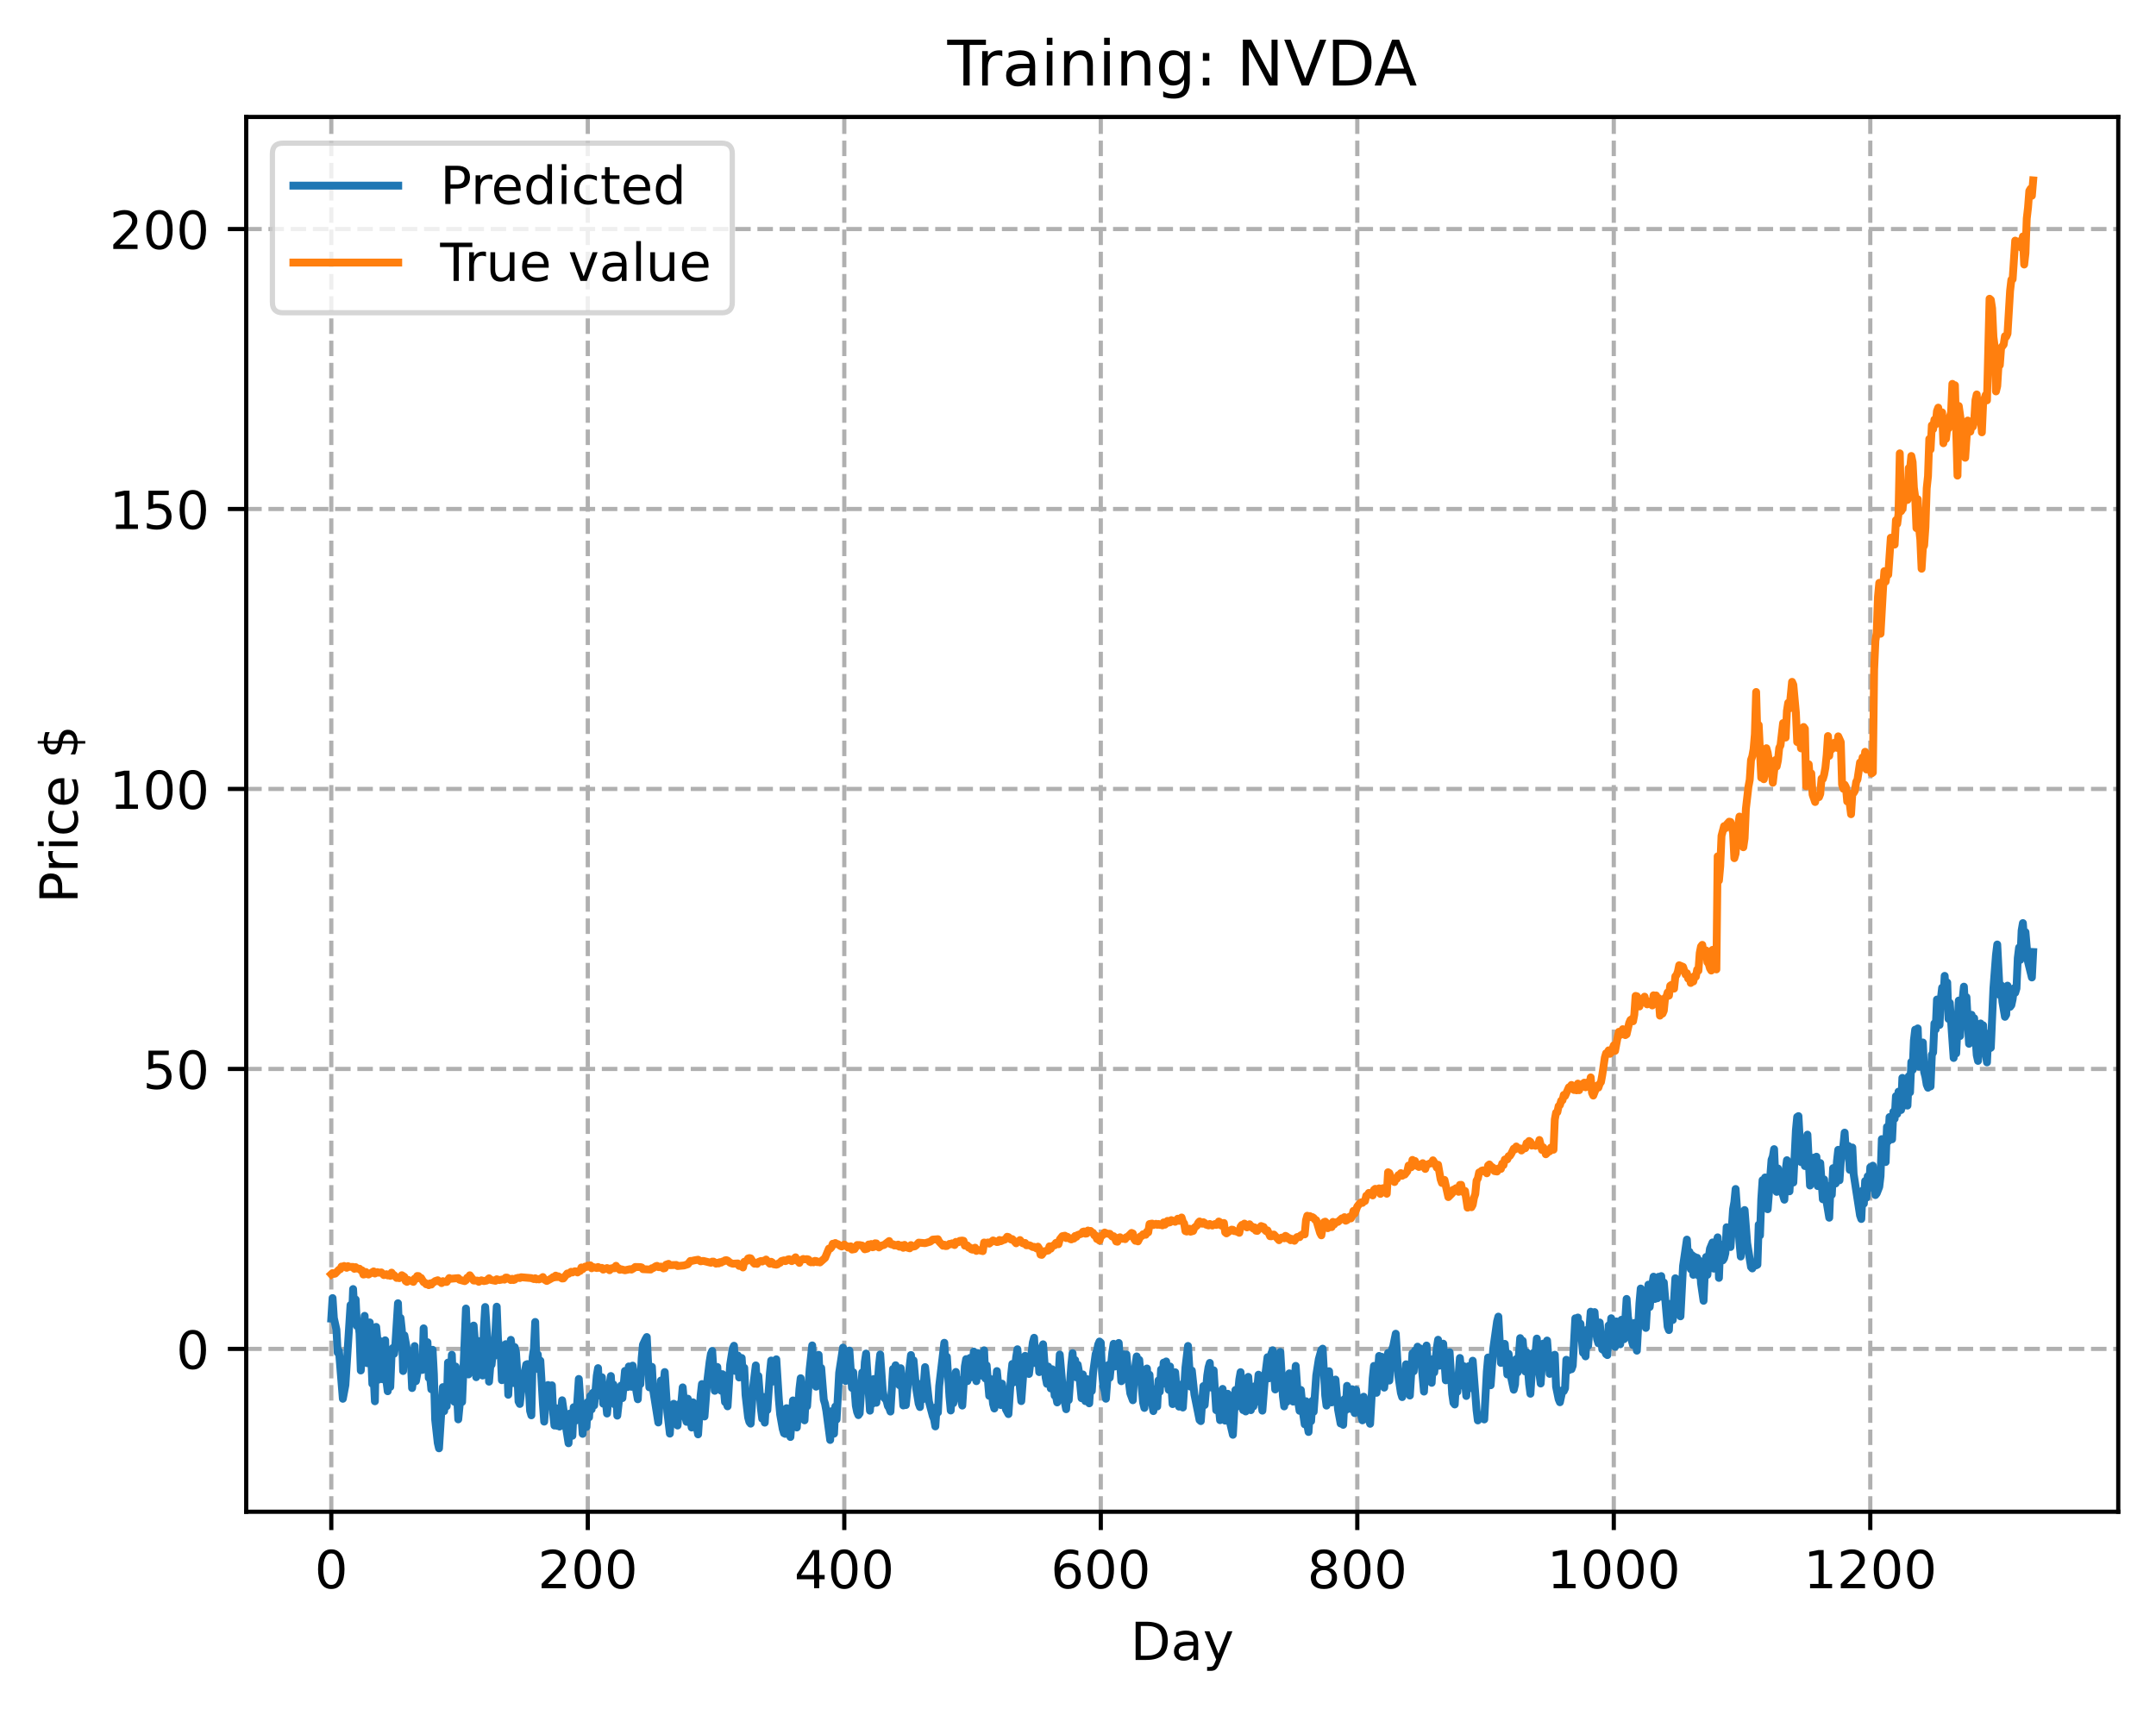<?xml version="1.0" encoding="utf-8" standalone="no"?>
<!DOCTYPE svg PUBLIC "-//W3C//DTD SVG 1.1//EN"
  "http://www.w3.org/Graphics/SVG/1.1/DTD/svg11.dtd">
<!-- Created with matplotlib (https://matplotlib.org/) -->
<svg height="325.986pt" version="1.1" viewBox="0 0 411.286 325.986" width="411.286pt" xmlns="http://www.w3.org/2000/svg" xmlns:xlink="http://www.w3.org/1999/xlink">
 <defs>
  <style type="text/css">
*{stroke-linecap:butt;stroke-linejoin:round;}
  </style>
 </defs>
 <g id="figure_1">
  <g id="patch_1">
   <path d="M 0 325.986 
L 411.286 325.986 
L 411.286 0 
L 0 0 
z
" style="fill:#ffffff;"/>
  </g>
  <g id="axes_1">
   <g id="patch_2">
    <path d="M 46.966 288.43 
L 404.086 288.43 
L 404.086 22.318 
L 46.966 22.318 
z
" style="fill:#ffffff;"/>
   </g>
   <g id="matplotlib.axis_1">
    <g id="xtick_1">
     <g id="line2d_1">
      <path clip-path="url(#p9b79c07f5d)" d="M 63.198 288.43 
L 63.198 22.318 
" style="fill:none;stroke:#b0b0b0;stroke-dasharray:2.96,1.28;stroke-dashoffset:0;stroke-width:0.8;"/>
     </g>
     <g id="line2d_2">
      <defs>
       <path d="M 0 0 
L 0 3.5 
" id="m606444b522" style="stroke:#000000;stroke-width:0.8;"/>
      </defs>
      <g>
       <use style="stroke:#000000;stroke-width:0.8;" x="63.198" xlink:href="#m606444b522" y="288.43"/>
      </g>
     </g>
     <g id="text_1">
      <!-- 0 -->
      <defs>
       <path d="M 31.781 66.406 
Q 24.172 66.406 20.328 58.906 
Q 16.5 51.422 16.5 36.375 
Q 16.5 21.391 20.328 13.891 
Q 24.172 6.391 31.781 6.391 
Q 39.453 6.391 43.281 13.891 
Q 47.125 21.391 47.125 36.375 
Q 47.125 51.422 43.281 58.906 
Q 39.453 66.406 31.781 66.406 
z
M 31.781 74.219 
Q 44.047 74.219 50.516 64.516 
Q 56.984 54.828 56.984 36.375 
Q 56.984 17.969 50.516 8.266 
Q 44.047 -1.422 31.781 -1.422 
Q 19.531 -1.422 13.062 8.266 
Q 6.594 17.969 6.594 36.375 
Q 6.594 54.828 13.062 64.516 
Q 19.531 74.219 31.781 74.219 
z
" id="DejaVuSans-48"/>
      </defs>
      <g transform="translate(60.017 303.029)scale(0.1 -0.1)">
       <use xlink:href="#DejaVuSans-48"/>
      </g>
     </g>
    </g>
    <g id="xtick_2">
     <g id="line2d_3">
      <path clip-path="url(#p9b79c07f5d)" d="M 112.129 288.43 
L 112.129 22.318 
" style="fill:none;stroke:#b0b0b0;stroke-dasharray:2.96,1.28;stroke-dashoffset:0;stroke-width:0.8;"/>
     </g>
     <g id="line2d_4">
      <g>
       <use style="stroke:#000000;stroke-width:0.8;" x="112.129" xlink:href="#m606444b522" y="288.43"/>
      </g>
     </g>
     <g id="text_2">
      <!-- 200 -->
      <defs>
       <path d="M 19.188 8.297 
L 53.609 8.297 
L 53.609 0 
L 7.328 0 
L 7.328 8.297 
Q 12.938 14.109 22.625 23.891 
Q 32.328 33.688 34.812 36.531 
Q 39.547 41.844 41.422 45.531 
Q 43.312 49.219 43.312 52.781 
Q 43.312 58.594 39.234 62.25 
Q 35.156 65.922 28.609 65.922 
Q 23.969 65.922 18.812 64.312 
Q 13.672 62.703 7.812 59.422 
L 7.812 69.391 
Q 13.766 71.781 18.938 73 
Q 24.125 74.219 28.422 74.219 
Q 39.75 74.219 46.484 68.547 
Q 53.219 62.891 53.219 53.422 
Q 53.219 48.922 51.531 44.891 
Q 49.859 40.875 45.406 35.406 
Q 44.188 33.984 37.641 27.219 
Q 31.109 20.453 19.188 8.297 
z
" id="DejaVuSans-50"/>
      </defs>
      <g transform="translate(102.585 303.029)scale(0.1 -0.1)">
       <use xlink:href="#DejaVuSans-50"/>
       <use x="63.623" xlink:href="#DejaVuSans-48"/>
       <use x="127.246" xlink:href="#DejaVuSans-48"/>
      </g>
     </g>
    </g>
    <g id="xtick_3">
     <g id="line2d_5">
      <path clip-path="url(#p9b79c07f5d)" d="M 161.06 288.43 
L 161.06 22.318 
" style="fill:none;stroke:#b0b0b0;stroke-dasharray:2.96,1.28;stroke-dashoffset:0;stroke-width:0.8;"/>
     </g>
     <g id="line2d_6">
      <g>
       <use style="stroke:#000000;stroke-width:0.8;" x="161.06" xlink:href="#m606444b522" y="288.43"/>
      </g>
     </g>
     <g id="text_3">
      <!-- 400 -->
      <defs>
       <path d="M 37.797 64.312 
L 12.891 25.391 
L 37.797 25.391 
z
M 35.203 72.906 
L 47.609 72.906 
L 47.609 25.391 
L 58.016 25.391 
L 58.016 17.188 
L 47.609 17.188 
L 47.609 0 
L 37.797 0 
L 37.797 17.188 
L 4.891 17.188 
L 4.891 26.703 
z
" id="DejaVuSans-52"/>
      </defs>
      <g transform="translate(151.516 303.029)scale(0.1 -0.1)">
       <use xlink:href="#DejaVuSans-52"/>
       <use x="63.623" xlink:href="#DejaVuSans-48"/>
       <use x="127.246" xlink:href="#DejaVuSans-48"/>
      </g>
     </g>
    </g>
    <g id="xtick_4">
     <g id="line2d_7">
      <path clip-path="url(#p9b79c07f5d)" d="M 209.99 288.43 
L 209.99 22.318 
" style="fill:none;stroke:#b0b0b0;stroke-dasharray:2.96,1.28;stroke-dashoffset:0;stroke-width:0.8;"/>
     </g>
     <g id="line2d_8">
      <g>
       <use style="stroke:#000000;stroke-width:0.8;" x="209.99" xlink:href="#m606444b522" y="288.43"/>
      </g>
     </g>
     <g id="text_4">
      <!-- 600 -->
      <defs>
       <path d="M 33.016 40.375 
Q 26.375 40.375 22.484 35.828 
Q 18.609 31.297 18.609 23.391 
Q 18.609 15.531 22.484 10.953 
Q 26.375 6.391 33.016 6.391 
Q 39.656 6.391 43.531 10.953 
Q 47.406 15.531 47.406 23.391 
Q 47.406 31.297 43.531 35.828 
Q 39.656 40.375 33.016 40.375 
z
M 52.594 71.297 
L 52.594 62.312 
Q 48.875 64.062 45.094 64.984 
Q 41.312 65.922 37.594 65.922 
Q 27.828 65.922 22.672 59.328 
Q 17.531 52.734 16.797 39.406 
Q 19.672 43.656 24.016 45.922 
Q 28.375 48.188 33.594 48.188 
Q 44.578 48.188 50.953 41.516 
Q 57.328 34.859 57.328 23.391 
Q 57.328 12.156 50.688 5.359 
Q 44.047 -1.422 33.016 -1.422 
Q 20.359 -1.422 13.672 8.266 
Q 6.984 17.969 6.984 36.375 
Q 6.984 53.656 15.188 63.938 
Q 23.391 74.219 37.203 74.219 
Q 40.922 74.219 44.703 73.484 
Q 48.484 72.75 52.594 71.297 
z
" id="DejaVuSans-54"/>
      </defs>
      <g transform="translate(200.446 303.029)scale(0.1 -0.1)">
       <use xlink:href="#DejaVuSans-54"/>
       <use x="63.623" xlink:href="#DejaVuSans-48"/>
       <use x="127.246" xlink:href="#DejaVuSans-48"/>
      </g>
     </g>
    </g>
    <g id="xtick_5">
     <g id="line2d_9">
      <path clip-path="url(#p9b79c07f5d)" d="M 258.921 288.43 
L 258.921 22.318 
" style="fill:none;stroke:#b0b0b0;stroke-dasharray:2.96,1.28;stroke-dashoffset:0;stroke-width:0.8;"/>
     </g>
     <g id="line2d_10">
      <g>
       <use style="stroke:#000000;stroke-width:0.8;" x="258.921" xlink:href="#m606444b522" y="288.43"/>
      </g>
     </g>
     <g id="text_5">
      <!-- 800 -->
      <defs>
       <path d="M 31.781 34.625 
Q 24.75 34.625 20.719 30.859 
Q 16.703 27.094 16.703 20.516 
Q 16.703 13.922 20.719 10.156 
Q 24.75 6.391 31.781 6.391 
Q 38.812 6.391 42.859 10.172 
Q 46.922 13.969 46.922 20.516 
Q 46.922 27.094 42.891 30.859 
Q 38.875 34.625 31.781 34.625 
z
M 21.922 38.812 
Q 15.578 40.375 12.031 44.719 
Q 8.5 49.078 8.5 55.328 
Q 8.5 64.062 14.719 69.141 
Q 20.953 74.219 31.781 74.219 
Q 42.672 74.219 48.875 69.141 
Q 55.078 64.062 55.078 55.328 
Q 55.078 49.078 51.531 44.719 
Q 48 40.375 41.703 38.812 
Q 48.828 37.156 52.797 32.312 
Q 56.781 27.484 56.781 20.516 
Q 56.781 9.906 50.312 4.234 
Q 43.844 -1.422 31.781 -1.422 
Q 19.734 -1.422 13.25 4.234 
Q 6.781 9.906 6.781 20.516 
Q 6.781 27.484 10.781 32.312 
Q 14.797 37.156 21.922 38.812 
z
M 18.312 54.391 
Q 18.312 48.734 21.844 45.562 
Q 25.391 42.391 31.781 42.391 
Q 38.141 42.391 41.719 45.562 
Q 45.312 48.734 45.312 54.391 
Q 45.312 60.062 41.719 63.234 
Q 38.141 66.406 31.781 66.406 
Q 25.391 66.406 21.844 63.234 
Q 18.312 60.062 18.312 54.391 
z
" id="DejaVuSans-56"/>
      </defs>
      <g transform="translate(249.377 303.029)scale(0.1 -0.1)">
       <use xlink:href="#DejaVuSans-56"/>
       <use x="63.623" xlink:href="#DejaVuSans-48"/>
       <use x="127.246" xlink:href="#DejaVuSans-48"/>
      </g>
     </g>
    </g>
    <g id="xtick_6">
     <g id="line2d_11">
      <path clip-path="url(#p9b79c07f5d)" d="M 307.851 288.43 
L 307.851 22.318 
" style="fill:none;stroke:#b0b0b0;stroke-dasharray:2.96,1.28;stroke-dashoffset:0;stroke-width:0.8;"/>
     </g>
     <g id="line2d_12">
      <g>
       <use style="stroke:#000000;stroke-width:0.8;" x="307.851" xlink:href="#m606444b522" y="288.43"/>
      </g>
     </g>
     <g id="text_6">
      <!-- 1000 -->
      <defs>
       <path d="M 12.406 8.297 
L 28.516 8.297 
L 28.516 63.922 
L 10.984 60.406 
L 10.984 69.391 
L 28.422 72.906 
L 38.281 72.906 
L 38.281 8.297 
L 54.391 8.297 
L 54.391 0 
L 12.406 0 
z
" id="DejaVuSans-49"/>
      </defs>
      <g transform="translate(295.126 303.029)scale(0.1 -0.1)">
       <use xlink:href="#DejaVuSans-49"/>
       <use x="63.623" xlink:href="#DejaVuSans-48"/>
       <use x="127.246" xlink:href="#DejaVuSans-48"/>
       <use x="190.869" xlink:href="#DejaVuSans-48"/>
      </g>
     </g>
    </g>
    <g id="xtick_7">
     <g id="line2d_13">
      <path clip-path="url(#p9b79c07f5d)" d="M 356.782 288.43 
L 356.782 22.318 
" style="fill:none;stroke:#b0b0b0;stroke-dasharray:2.96,1.28;stroke-dashoffset:0;stroke-width:0.8;"/>
     </g>
     <g id="line2d_14">
      <g>
       <use style="stroke:#000000;stroke-width:0.8;" x="356.782" xlink:href="#m606444b522" y="288.43"/>
      </g>
     </g>
     <g id="text_7">
      <!-- 1200 -->
      <g transform="translate(344.057 303.029)scale(0.1 -0.1)">
       <use xlink:href="#DejaVuSans-49"/>
       <use x="63.623" xlink:href="#DejaVuSans-50"/>
       <use x="127.246" xlink:href="#DejaVuSans-48"/>
       <use x="190.869" xlink:href="#DejaVuSans-48"/>
      </g>
     </g>
    </g>
    <g id="text_8">
     <!-- Day -->
     <defs>
      <path d="M 19.672 64.797 
L 19.672 8.109 
L 31.594 8.109 
Q 46.688 8.109 53.688 14.938 
Q 60.688 21.781 60.688 36.531 
Q 60.688 51.172 53.688 57.984 
Q 46.688 64.797 31.594 64.797 
z
M 9.812 72.906 
L 30.078 72.906 
Q 51.266 72.906 61.172 64.094 
Q 71.094 55.281 71.094 36.531 
Q 71.094 17.672 61.125 8.828 
Q 51.172 0 30.078 0 
L 9.812 0 
z
" id="DejaVuSans-68"/>
      <path d="M 34.281 27.484 
Q 23.391 27.484 19.188 25 
Q 14.984 22.516 14.984 16.5 
Q 14.984 11.719 18.141 8.906 
Q 21.297 6.109 26.703 6.109 
Q 34.188 6.109 38.703 11.406 
Q 43.219 16.703 43.219 25.484 
L 43.219 27.484 
z
M 52.203 31.203 
L 52.203 0 
L 43.219 0 
L 43.219 8.297 
Q 40.141 3.328 35.547 0.953 
Q 30.953 -1.422 24.312 -1.422 
Q 15.922 -1.422 10.953 3.297 
Q 6 8.016 6 15.922 
Q 6 25.141 12.172 29.828 
Q 18.359 34.516 30.609 34.516 
L 43.219 34.516 
L 43.219 35.406 
Q 43.219 41.609 39.141 45 
Q 35.062 48.391 27.688 48.391 
Q 23 48.391 18.547 47.266 
Q 14.109 46.141 10.016 43.891 
L 10.016 52.203 
Q 14.938 54.109 19.578 55.047 
Q 24.219 56 28.609 56 
Q 40.484 56 46.344 49.844 
Q 52.203 43.703 52.203 31.203 
z
" id="DejaVuSans-97"/>
      <path d="M 32.172 -5.078 
Q 28.375 -14.844 24.75 -17.812 
Q 21.141 -20.797 15.094 -20.797 
L 7.906 -20.797 
L 7.906 -13.281 
L 13.188 -13.281 
Q 16.891 -13.281 18.938 -11.516 
Q 21 -9.766 23.484 -3.219 
L 25.094 0.875 
L 2.984 54.688 
L 12.5 54.688 
L 29.594 11.922 
L 46.688 54.688 
L 56.203 54.688 
z
" id="DejaVuSans-121"/>
     </defs>
     <g transform="translate(215.652 316.707)scale(0.1 -0.1)">
      <use xlink:href="#DejaVuSans-68"/>
      <use x="77.002" xlink:href="#DejaVuSans-97"/>
      <use x="138.281" xlink:href="#DejaVuSans-121"/>
     </g>
    </g>
   </g>
   <g id="matplotlib.axis_2">
    <g id="ytick_1">
     <g id="line2d_15">
      <path clip-path="url(#p9b79c07f5d)" d="M 46.966 257.362 
L 404.086 257.362 
" style="fill:none;stroke:#b0b0b0;stroke-dasharray:2.96,1.28;stroke-dashoffset:0;stroke-width:0.8;"/>
     </g>
     <g id="line2d_16">
      <defs>
       <path d="M 0 0 
L -3.5 0 
" id="m257473a3e7" style="stroke:#000000;stroke-width:0.8;"/>
      </defs>
      <g>
       <use style="stroke:#000000;stroke-width:0.8;" x="46.966" xlink:href="#m257473a3e7" y="257.362"/>
      </g>
     </g>
     <g id="text_9">
      <!-- 0 -->
      <g transform="translate(33.603 261.161)scale(0.1 -0.1)">
       <use xlink:href="#DejaVuSans-48"/>
      </g>
     </g>
    </g>
    <g id="ytick_2">
     <g id="line2d_17">
      <path clip-path="url(#p9b79c07f5d)" d="M 46.966 203.946 
L 404.086 203.946 
" style="fill:none;stroke:#b0b0b0;stroke-dasharray:2.96,1.28;stroke-dashoffset:0;stroke-width:0.8;"/>
     </g>
     <g id="line2d_18">
      <g>
       <use style="stroke:#000000;stroke-width:0.8;" x="46.966" xlink:href="#m257473a3e7" y="203.946"/>
      </g>
     </g>
     <g id="text_10">
      <!-- 50 -->
      <defs>
       <path d="M 10.797 72.906 
L 49.516 72.906 
L 49.516 64.594 
L 19.828 64.594 
L 19.828 46.734 
Q 21.969 47.469 24.109 47.828 
Q 26.266 48.188 28.422 48.188 
Q 40.625 48.188 47.75 41.5 
Q 54.891 34.812 54.891 23.391 
Q 54.891 11.625 47.562 5.094 
Q 40.234 -1.422 26.906 -1.422 
Q 22.312 -1.422 17.547 -0.641 
Q 12.797 0.141 7.719 1.703 
L 7.719 11.625 
Q 12.109 9.234 16.797 8.062 
Q 21.484 6.891 26.703 6.891 
Q 35.156 6.891 40.078 11.328 
Q 45.016 15.766 45.016 23.391 
Q 45.016 31 40.078 35.438 
Q 35.156 39.891 26.703 39.891 
Q 22.75 39.891 18.812 39.016 
Q 14.891 38.141 10.797 36.281 
z
" id="DejaVuSans-53"/>
      </defs>
      <g transform="translate(27.241 207.745)scale(0.1 -0.1)">
       <use xlink:href="#DejaVuSans-53"/>
       <use x="63.623" xlink:href="#DejaVuSans-48"/>
      </g>
     </g>
    </g>
    <g id="ytick_3">
     <g id="line2d_19">
      <path clip-path="url(#p9b79c07f5d)" d="M 46.966 150.53 
L 404.086 150.53 
" style="fill:none;stroke:#b0b0b0;stroke-dasharray:2.96,1.28;stroke-dashoffset:0;stroke-width:0.8;"/>
     </g>
     <g id="line2d_20">
      <g>
       <use style="stroke:#000000;stroke-width:0.8;" x="46.966" xlink:href="#m257473a3e7" y="150.53"/>
      </g>
     </g>
     <g id="text_11">
      <!-- 100 -->
      <g transform="translate(20.878 154.329)scale(0.1 -0.1)">
       <use xlink:href="#DejaVuSans-49"/>
       <use x="63.623" xlink:href="#DejaVuSans-48"/>
       <use x="127.246" xlink:href="#DejaVuSans-48"/>
      </g>
     </g>
    </g>
    <g id="ytick_4">
     <g id="line2d_21">
      <path clip-path="url(#p9b79c07f5d)" d="M 46.966 97.114 
L 404.086 97.114 
" style="fill:none;stroke:#b0b0b0;stroke-dasharray:2.96,1.28;stroke-dashoffset:0;stroke-width:0.8;"/>
     </g>
     <g id="line2d_22">
      <g>
       <use style="stroke:#000000;stroke-width:0.8;" x="46.966" xlink:href="#m257473a3e7" y="97.114"/>
      </g>
     </g>
     <g id="text_12">
      <!-- 150 -->
      <g transform="translate(20.878 100.913)scale(0.1 -0.1)">
       <use xlink:href="#DejaVuSans-49"/>
       <use x="63.623" xlink:href="#DejaVuSans-53"/>
       <use x="127.246" xlink:href="#DejaVuSans-48"/>
      </g>
     </g>
    </g>
    <g id="ytick_5">
     <g id="line2d_23">
      <path clip-path="url(#p9b79c07f5d)" d="M 46.966 43.698 
L 404.086 43.698 
" style="fill:none;stroke:#b0b0b0;stroke-dasharray:2.96,1.28;stroke-dashoffset:0;stroke-width:0.8;"/>
     </g>
     <g id="line2d_24">
      <g>
       <use style="stroke:#000000;stroke-width:0.8;" x="46.966" xlink:href="#m257473a3e7" y="43.698"/>
      </g>
     </g>
     <g id="text_13">
      <!-- 200 -->
      <g transform="translate(20.878 47.497)scale(0.1 -0.1)">
       <use xlink:href="#DejaVuSans-50"/>
       <use x="63.623" xlink:href="#DejaVuSans-48"/>
       <use x="127.246" xlink:href="#DejaVuSans-48"/>
      </g>
     </g>
    </g>
    <g id="text_14">
     <!-- Price $ -->
     <defs>
      <path d="M 19.672 64.797 
L 19.672 37.406 
L 32.078 37.406 
Q 38.969 37.406 42.719 40.969 
Q 46.484 44.531 46.484 51.125 
Q 46.484 57.672 42.719 61.234 
Q 38.969 64.797 32.078 64.797 
z
M 9.812 72.906 
L 32.078 72.906 
Q 44.344 72.906 50.609 67.359 
Q 56.891 61.812 56.891 51.125 
Q 56.891 40.328 50.609 34.812 
Q 44.344 29.297 32.078 29.297 
L 19.672 29.297 
L 19.672 0 
L 9.812 0 
z
" id="DejaVuSans-80"/>
      <path d="M 41.109 46.297 
Q 39.594 47.172 37.812 47.578 
Q 36.031 48 33.891 48 
Q 26.266 48 22.188 43.047 
Q 18.109 38.094 18.109 28.812 
L 18.109 0 
L 9.078 0 
L 9.078 54.688 
L 18.109 54.688 
L 18.109 46.188 
Q 20.953 51.172 25.484 53.578 
Q 30.031 56 36.531 56 
Q 37.453 56 38.578 55.875 
Q 39.703 55.766 41.062 55.516 
z
" id="DejaVuSans-114"/>
      <path d="M 9.422 54.688 
L 18.406 54.688 
L 18.406 0 
L 9.422 0 
z
M 9.422 75.984 
L 18.406 75.984 
L 18.406 64.594 
L 9.422 64.594 
z
" id="DejaVuSans-105"/>
      <path d="M 48.781 52.594 
L 48.781 44.188 
Q 44.969 46.297 41.141 47.344 
Q 37.312 48.391 33.406 48.391 
Q 24.656 48.391 19.812 42.844 
Q 14.984 37.312 14.984 27.297 
Q 14.984 17.281 19.812 11.734 
Q 24.656 6.203 33.406 6.203 
Q 37.312 6.203 41.141 7.25 
Q 44.969 8.297 48.781 10.406 
L 48.781 2.094 
Q 45.016 0.344 40.984 -0.531 
Q 36.969 -1.422 32.422 -1.422 
Q 20.062 -1.422 12.781 6.344 
Q 5.516 14.109 5.516 27.297 
Q 5.516 40.672 12.859 48.328 
Q 20.219 56 33.016 56 
Q 37.156 56 41.109 55.141 
Q 45.062 54.297 48.781 52.594 
z
" id="DejaVuSans-99"/>
      <path d="M 56.203 29.594 
L 56.203 25.203 
L 14.891 25.203 
Q 15.484 15.922 20.484 11.062 
Q 25.484 6.203 34.422 6.203 
Q 39.594 6.203 44.453 7.469 
Q 49.312 8.734 54.109 11.281 
L 54.109 2.781 
Q 49.266 0.734 44.188 -0.344 
Q 39.109 -1.422 33.891 -1.422 
Q 20.797 -1.422 13.156 6.188 
Q 5.516 13.812 5.516 26.812 
Q 5.516 40.234 12.766 48.109 
Q 20.016 56 32.328 56 
Q 43.359 56 49.781 48.891 
Q 56.203 41.797 56.203 29.594 
z
M 47.219 32.234 
Q 47.125 39.594 43.094 43.984 
Q 39.062 48.391 32.422 48.391 
Q 24.906 48.391 20.391 44.141 
Q 15.875 39.891 15.188 32.172 
z
" id="DejaVuSans-101"/>
      <path id="DejaVuSans-32"/>
      <path d="M 33.797 -14.703 
L 28.906 -14.703 
L 28.859 0 
Q 23.734 0.094 18.609 1.188 
Q 13.484 2.297 8.297 4.5 
L 8.297 13.281 
Q 13.281 10.156 18.375 8.562 
Q 23.484 6.984 28.906 6.938 
L 28.906 29.203 
Q 18.109 30.953 13.203 35.156 
Q 8.297 39.359 8.297 46.688 
Q 8.297 54.641 13.625 59.219 
Q 18.953 63.812 28.906 64.5 
L 28.906 75.984 
L 33.797 75.984 
L 33.797 64.656 
Q 38.328 64.453 42.578 63.688 
Q 46.828 62.938 50.875 61.625 
L 50.875 53.078 
Q 46.828 55.125 42.547 56.25 
Q 38.281 57.375 33.797 57.562 
L 33.797 36.719 
Q 44.875 35.016 50.094 30.609 
Q 55.328 26.219 55.328 18.609 
Q 55.328 10.359 49.781 5.594 
Q 44.234 0.828 33.797 0.094 
z
M 28.906 37.594 
L 28.906 57.625 
Q 23.25 56.984 20.266 54.391 
Q 17.281 51.812 17.281 47.516 
Q 17.281 43.312 20.031 40.969 
Q 22.797 38.625 28.906 37.594 
z
M 33.797 28.219 
L 33.797 7.078 
Q 39.984 7.906 43.141 10.594 
Q 46.297 13.281 46.297 17.672 
Q 46.297 21.969 43.281 24.5 
Q 40.281 27.047 33.797 28.219 
z
" id="DejaVuSans-36"/>
     </defs>
     <g transform="translate(14.798 172.342)rotate(-90)scale(0.1 -0.1)">
      <use xlink:href="#DejaVuSans-80"/>
      <use x="58.553" xlink:href="#DejaVuSans-114"/>
      <use x="99.666" xlink:href="#DejaVuSans-105"/>
      <use x="127.449" xlink:href="#DejaVuSans-99"/>
      <use x="182.43" xlink:href="#DejaVuSans-101"/>
      <use x="243.953" xlink:href="#DejaVuSans-32"/>
      <use x="275.74" xlink:href="#DejaVuSans-36"/>
     </g>
    </g>
   </g>
   <g id="line2d_25">
    <path clip-path="url(#p9b79c07f5d)" d="M 63.198 251.579 
L 63.443 247.667 
L 63.688 251.467 
L 64.177 253.688 
L 64.422 258.083 
L 64.666 257.781 
L 65.4 266.881 
L 65.89 264.257 
L 66.868 248.992 
L 67.113 252.413 
L 67.357 245.943 
L 67.602 250.275 
L 67.847 247.929 
L 68.091 252.995 
L 68.336 252.324 
L 68.581 254.395 
L 68.825 261.481 
L 69.559 251.051 
L 69.804 259.666 
L 70.049 260.085 
L 70.538 252.307 
L 71.027 264.027 
L 71.272 262.686 
L 71.517 267.357 
L 71.761 253.165 
L 72.006 255.733 
L 72.251 263.222 
L 72.495 255.866 
L 72.74 262.928 
L 72.984 263.153 
L 73.229 262.385 
L 73.474 255.717 
L 73.718 263.499 
L 73.963 265.442 
L 74.208 258.04 
L 74.452 264.62 
L 74.697 258.447 
L 74.942 257.185 
L 75.186 258.286 
L 75.431 256.372 
L 75.92 248.647 
L 76.165 254.995 
L 76.41 251.45 
L 76.654 253.708 
L 76.899 261.584 
L 77.144 254.766 
L 77.633 257.471 
L 77.878 258.086 
L 78.122 259.519 
L 78.367 259.546 
L 78.611 264.836 
L 78.856 263.04 
L 79.101 256.821 
L 79.345 263.519 
L 79.835 260.836 
L 80.079 260.704 
L 80.324 260.069 
L 80.569 261.378 
L 80.813 253.437 
L 81.058 259.98 
L 81.303 256.784 
L 81.547 256.085 
L 81.792 262.893 
L 82.037 262.498 
L 82.281 265.071 
L 82.526 257.529 
L 82.771 262.171 
L 83.015 270.872 
L 83.505 275.305 
L 83.749 276.334 
L 84.483 264.651 
L 84.728 269.244 
L 84.972 266.997 
L 85.217 268.297 
L 85.462 259.966 
L 85.706 264.27 
L 85.951 263.989 
L 86.196 258.476 
L 86.44 265.162 
L 86.685 267.466 
L 86.93 260.723 
L 87.419 270.809 
L 87.908 265.783 
L 88.153 267.486 
L 88.887 249.66 
L 89.376 262.237 
L 89.621 260.99 
L 89.866 260.98 
L 90.11 258.512 
L 90.355 252.909 
L 90.599 255.85 
L 90.844 262.759 
L 91.089 257.33 
L 91.333 255.865 
L 91.578 257.051 
L 91.823 257.485 
L 92.067 262.444 
L 92.312 253.431 
L 92.557 249.366 
L 93.046 256.55 
L 93.291 263.618 
L 93.535 260.622 
L 93.78 260.374 
L 94.025 257.898 
L 94.269 258.732 
L 94.759 249.304 
L 95.003 255.614 
L 95.248 257.112 
L 95.493 257.593 
L 95.737 263.335 
L 95.982 262.111 
L 96.227 262.827 
L 96.471 256.457 
L 96.716 258.865 
L 96.96 266.115 
L 97.45 255.633 
L 97.694 257.622 
L 97.939 263.884 
L 98.184 257.012 
L 98.428 257.963 
L 98.673 261.645 
L 98.918 267.387 
L 99.162 267.87 
L 99.652 263.4 
L 100.141 261.613 
L 100.386 260.348 
L 100.63 260.255 
L 101.12 269.189 
L 101.364 270.038 
L 101.609 258.945 
L 101.854 257.268 
L 102.098 252.219 
L 102.343 260.914 
L 102.587 258.411 
L 102.832 261.322 
L 103.077 259.606 
L 103.566 267.853 
L 103.811 271.239 
L 104.055 267.898 
L 104.3 266.837 
L 104.545 264.25 
L 104.789 267.405 
L 105.034 268.341 
L 105.279 264.305 
L 105.523 269.674 
L 105.768 271.985 
L 106.013 268.658 
L 106.257 272.036 
L 106.502 268.834 
L 106.747 272.18 
L 107.236 267.163 
L 107.97 272.273 
L 108.459 275.368 
L 108.704 269.694 
L 109.193 273.941 
L 109.438 268.486 
L 109.682 271.137 
L 109.927 270.464 
L 110.416 263.096 
L 111.15 273.571 
L 111.395 268.271 
L 111.884 272.265 
L 112.129 267.497 
L 112.374 270.423 
L 112.618 266.332 
L 112.863 268.909 
L 113.108 265.731 
L 113.352 268.145 
L 113.842 262.47 
L 114.086 261.031 
L 114.331 266.255 
L 114.82 262.764 
L 115.065 267.816 
L 115.309 265.602 
L 115.554 267.15 
L 115.799 269.698 
L 116.288 264.182 
L 116.533 262.537 
L 116.777 266.702 
L 117.022 264.146 
L 117.267 267.973 
L 117.511 265.246 
L 117.756 270.1 
L 118.245 265.735 
L 118.49 264.346 
L 118.735 266.754 
L 119.224 261.557 
L 119.469 264.009 
L 119.713 264.645 
L 119.958 260.708 
L 120.447 264.59 
L 120.692 260.553 
L 121.426 265.594 
L 121.67 266.974 
L 121.915 262.026 
L 122.16 264.095 
L 122.404 259.154 
L 122.649 256.56 
L 123.138 255.522 
L 123.383 255.097 
L 123.872 264.703 
L 124.362 260.781 
L 124.606 265.241 
L 125.585 271.408 
L 126.074 263.4 
L 126.319 266.851 
L 126.808 261.776 
L 127.297 269.35 
L 127.787 273.529 
L 128.031 268.976 
L 128.276 271.595 
L 128.521 267.829 
L 129.255 271.984 
L 129.499 267.929 
L 129.744 270.217 
L 130.233 264.701 
L 130.723 270.345 
L 130.967 271.281 
L 131.212 266.857 
L 131.701 270.858 
L 131.946 272.368 
L 132.191 267.549 
L 132.924 272.369 
L 133.169 273.674 
L 133.658 266.222 
L 133.903 264.072 
L 134.392 270.259 
L 134.882 263.834 
L 135.371 259.798 
L 135.616 258.315 
L 135.86 257.742 
L 136.35 265.36 
L 136.839 260.808 
L 137.084 264.691 
L 137.328 262.088 
L 137.573 265.346 
L 137.818 262.184 
L 138.307 267.506 
L 138.551 267.613 
L 138.796 268.322 
L 139.285 260.388 
L 139.775 257.272 
L 140.019 256.761 
L 140.264 261.564 
L 140.753 258.61 
L 140.998 262.819 
L 141.243 260.028 
L 141.487 259.09 
L 141.732 262.865 
L 141.977 260.964 
L 142.221 266.136 
L 142.711 270.433 
L 142.955 271.319 
L 143.2 271.628 
L 143.689 264.472 
L 144.178 260.509 
L 144.423 264.893 
L 144.668 262.517 
L 145.157 268.781 
L 145.402 270.691 
L 145.646 266.531 
L 145.891 271.435 
L 146.136 267.286 
L 146.38 269.046 
L 146.87 261.994 
L 147.114 259.577 
L 147.359 263.612 
L 147.604 262.439 
L 148.093 259.348 
L 148.582 267.089 
L 148.827 269.874 
L 149.316 272.643 
L 149.561 273.458 
L 149.806 273.577 
L 150.05 268.67 
L 150.784 274.173 
L 151.273 267.196 
L 151.518 270.206 
L 152.007 272.356 
L 152.497 265.054 
L 152.741 262.955 
L 153.231 269.68 
L 153.475 270.996 
L 153.72 266.184 
L 153.965 268.304 
L 154.454 261.203 
L 154.943 256.694 
L 155.188 261.792 
L 155.433 260.31 
L 155.677 264.572 
L 155.922 262.268 
L 156.166 258.488 
L 156.411 263.509 
L 156.656 261 
L 157.145 267.058 
L 157.39 267.842 
L 157.634 269.176 
L 158.368 274.741 
L 158.613 269.248 
L 159.102 273.539 
L 159.347 268.359 
L 159.592 270.834 
L 160.081 261.906 
L 160.815 257.116 
L 161.304 263.484 
L 161.794 258.699 
L 162.038 257.684 
L 162.527 264.813 
L 162.772 261.817 
L 163.261 268.21 
L 163.506 269.4 
L 163.751 269.997 
L 163.995 269.651 
L 164.485 261.851 
L 164.729 264.104 
L 164.974 259.87 
L 165.219 258.248 
L 165.953 269.153 
L 166.197 265.666 
L 166.442 267.833 
L 166.687 263.108 
L 167.176 267.64 
L 167.665 260.683 
L 167.91 258.421 
L 168.399 265.404 
L 168.644 266.683 
L 168.888 266.899 
L 169.133 267.289 
L 169.378 268.28 
L 169.622 268.627 
L 169.867 269.323 
L 170.356 261.18 
L 170.601 263.875 
L 170.846 260.48 
L 171.09 263.305 
L 171.335 261.083 
L 171.58 264.298 
L 171.824 261.044 
L 172.314 268.163 
L 172.558 265.322 
L 172.803 268.078 
L 173.537 260.617 
L 173.782 258.53 
L 174.026 262.406 
L 174.271 259.545 
L 174.76 264.826 
L 175.249 267.804 
L 175.494 268.459 
L 175.739 263.999 
L 175.983 267.008 
L 176.473 260.835 
L 177.207 267.411 
L 177.941 270.181 
L 178.185 270.808 
L 178.43 272.151 
L 178.675 268.419 
L 178.919 269.498 
L 179.164 264.44 
L 180.142 256.19 
L 180.387 260.702 
L 180.632 258.857 
L 181.121 266.451 
L 181.366 269.118 
L 181.61 264.834 
L 181.855 267.727 
L 182.344 261.758 
L 182.589 265.857 
L 182.834 263.251 
L 183.323 267.035 
L 183.568 268.178 
L 184.057 260.68 
L 184.302 259.308 
L 184.546 263.518 
L 185.036 259.081 
L 185.28 262.771 
L 185.77 257.871 
L 186.259 263.523 
L 186.503 258.149 
L 186.748 260.936 
L 186.993 258.825 
L 187.237 262.457 
L 187.482 259.053 
L 187.727 257.629 
L 187.971 263.007 
L 188.216 260.496 
L 188.705 266.32 
L 188.95 263.098 
L 189.439 267.857 
L 189.684 268.736 
L 190.173 261.591 
L 190.663 266.569 
L 190.907 268.072 
L 191.152 263.991 
L 191.886 268.894 
L 192.375 269.803 
L 192.864 262.516 
L 193.109 260.235 
L 193.354 263.761 
L 193.843 258.971 
L 194.088 257.428 
L 194.577 264.891 
L 194.822 267.326 
L 195.311 260.725 
L 195.556 258.686 
L 195.8 261.845 
L 196.045 258.947 
L 196.29 262.148 
L 197.024 256.15 
L 197.268 255.238 
L 197.513 260.075 
L 198.002 257.524 
L 198.247 261.795 
L 198.491 260.022 
L 198.736 257.094 
L 198.981 256.482 
L 199.47 262.801 
L 199.715 264.033 
L 199.959 260.731 
L 200.204 262.415 
L 200.449 264.913 
L 200.693 261.235 
L 200.938 263.15 
L 201.183 266.273 
L 201.427 266.347 
L 201.672 267.579 
L 202.161 258.434 
L 202.651 264.053 
L 203.14 267.608 
L 203.385 268.872 
L 203.629 265.192 
L 203.874 267.134 
L 204.363 260.473 
L 204.608 258.171 
L 204.852 261.939 
L 205.097 259.49 
L 205.342 262.791 
L 205.586 260.363 
L 205.831 261.721 
L 206.32 266.774 
L 206.565 262.231 
L 207.054 267.333 
L 207.299 263.105 
L 207.788 267.753 
L 208.033 263.847 
L 208.278 265.393 
L 208.522 261.895 
L 209.012 258.334 
L 209.256 257.732 
L 209.501 256.506 
L 209.746 255.954 
L 209.99 256.174 
L 210.235 261.912 
L 210.479 264.533 
L 210.724 265.404 
L 210.969 266.874 
L 211.458 260.41 
L 211.703 262.861 
L 212.192 257.992 
L 212.437 256.387 
L 212.681 260.719 
L 213.415 256.227 
L 213.905 263.531 
L 214.394 258.393 
L 214.639 261.385 
L 214.883 258.417 
L 215.373 263.913 
L 215.617 265.84 
L 216.106 267.159 
L 216.351 262.415 
L 216.84 258.794 
L 217.085 262.191 
L 217.33 259.449 
L 218.064 267.629 
L 218.308 268.626 
L 218.798 261.097 
L 219.042 264.696 
L 219.287 262.282 
L 219.532 266.249 
L 220.021 269.231 
L 220.266 265.069 
L 220.755 268.359 
L 221 263.364 
L 221.244 265.542 
L 221.489 261.288 
L 221.734 264.061 
L 221.978 259.976 
L 222.223 263.122 
L 222.467 259.755 
L 222.712 263.31 
L 222.957 265.182 
L 223.201 260.711 
L 223.691 267.897 
L 223.935 263.612 
L 224.18 261.817 
L 224.669 267.143 
L 224.914 268.377 
L 225.159 264.198 
L 225.648 268.548 
L 226.137 260.921 
L 226.627 256.799 
L 227.116 264.572 
L 227.361 261.49 
L 227.85 266.051 
L 228.828 270.918 
L 229.073 271.141 
L 229.562 264.457 
L 229.807 268.076 
L 230.296 262.435 
L 230.541 260.873 
L 230.786 260.031 
L 231.03 264.735 
L 231.52 261.444 
L 232.009 269.058 
L 232.254 265.875 
L 232.743 270.961 
L 232.988 266.992 
L 233.232 264.991 
L 233.722 271.057 
L 234.211 265.921 
L 234.7 271.664 
L 235.189 273.753 
L 235.679 265.193 
L 235.923 268.412 
L 236.413 263.178 
L 236.657 261.8 
L 237.147 269.041 
L 237.391 265.753 
L 237.636 269.303 
L 238.125 262.694 
L 238.615 269.052 
L 238.859 265.671 
L 239.104 268.346 
L 239.349 264.495 
L 239.593 267.457 
L 240.082 262.28 
L 240.327 265.528 
L 240.816 269.149 
L 241.306 262.834 
L 241.795 258.942 
L 242.04 262.985 
L 242.284 259.465 
L 242.529 258.24 
L 242.774 257.615 
L 243.263 265.104 
L 243.508 261.73 
L 243.997 258.594 
L 244.242 257.947 
L 244.731 266.374 
L 244.976 268.335 
L 245.22 264.19 
L 245.465 267.479 
L 245.954 262.024 
L 246.199 266.05 
L 246.443 263.811 
L 246.688 267.422 
L 247.177 260.601 
L 247.667 267.624 
L 247.911 269.179 
L 248.156 265.192 
L 248.645 270.109 
L 248.89 271.757 
L 249.135 267.344 
L 249.379 271.866 
L 249.624 273.218 
L 249.869 269.087 
L 250.113 271.148 
L 250.358 267.253 
L 250.603 269.358 
L 251.092 262.421 
L 251.581 259.297 
L 252.07 257.555 
L 252.315 257.317 
L 252.804 266.258 
L 253.049 268.185 
L 253.538 261.62 
L 253.783 265.671 
L 254.028 267.574 
L 254.272 263.421 
L 254.517 266.765 
L 254.762 263.209 
L 255.251 268.935 
L 255.74 271.602 
L 255.985 271.416 
L 256.23 271.849 
L 256.474 266.931 
L 256.719 269.062 
L 256.964 264.406 
L 257.208 266.823 
L 257.697 268.825 
L 257.942 265.053 
L 258.431 269.616 
L 258.676 265.155 
L 258.921 267.154 
L 259.899 270.995 
L 260.144 266.483 
L 260.633 269.326 
L 261.367 271.652 
L 261.857 262.961 
L 262.101 260.602 
L 262.591 265.748 
L 263.08 258.707 
L 263.325 261.513 
L 263.569 258.867 
L 264.058 264.754 
L 264.548 259.659 
L 264.792 258.128 
L 265.037 263.408 
L 265.526 257.515 
L 265.771 256.841 
L 266.26 254.465 
L 266.75 262.493 
L 267.239 265.769 
L 267.484 266.562 
L 267.728 262.022 
L 267.973 264.491 
L 268.218 260.3 
L 268.952 266.262 
L 269.441 258.207 
L 269.685 261.637 
L 269.93 257.67 
L 270.175 259.691 
L 270.419 256.934 
L 270.664 259.919 
L 270.909 257.269 
L 271.643 265.51 
L 272.132 256.717 
L 272.377 260.373 
L 273.111 263.837 
L 273.355 259.313 
L 273.6 261.856 
L 274.089 257.214 
L 274.334 255.615 
L 274.579 260.574 
L 274.823 258.269 
L 275.068 257.55 
L 275.313 256.363 
L 275.802 263.36 
L 276.046 260.222 
L 276.291 258.679 
L 276.536 257.998 
L 277.025 265.952 
L 277.27 267.652 
L 277.514 267.967 
L 277.759 263.673 
L 278.004 265.56 
L 278.493 259.092 
L 278.982 264.339 
L 279.227 260.654 
L 279.716 266.345 
L 279.961 262.566 
L 280.206 260.639 
L 280.45 264.85 
L 280.94 259.613 
L 281.673 269.041 
L 281.918 271.011 
L 282.407 270.296 
L 282.897 270.644 
L 283.141 270.823 
L 283.631 261.676 
L 283.875 258.998 
L 284.365 264.3 
L 284.854 257.336 
L 285.588 252.117 
L 285.833 251.204 
L 286.322 260.044 
L 286.567 256.55 
L 286.811 259.997 
L 287.056 256.399 
L 287.545 262.25 
L 287.79 258.296 
L 288.279 262.867 
L 288.768 265.149 
L 289.013 264.155 
L 289.258 259.296 
L 289.502 261.859 
L 289.992 255.305 
L 290.236 259.459 
L 290.481 255.81 
L 290.97 261.679 
L 291.215 257.988 
L 291.704 264.059 
L 291.949 265.919 
L 292.438 258.172 
L 292.683 260.627 
L 293.172 255.389 
L 293.661 262.142 
L 293.906 263.967 
L 294.395 256.345 
L 294.64 259.61 
L 294.885 256.93 
L 295.129 255.765 
L 295.619 262.133 
L 295.863 259.132 
L 296.108 261.787 
L 296.353 261.963 
L 296.597 258.475 
L 296.842 264.57 
L 297.331 266.962 
L 297.576 267.541 
L 298.065 265.246 
L 298.31 265.418 
L 298.555 264.883 
L 298.799 259.435 
L 299.044 261.127 
L 299.289 261.428 
L 299.533 261.15 
L 299.778 261.241 
L 300.022 260.562 
L 300.512 251.52 
L 300.756 254.018 
L 301.001 251.373 
L 301.246 255.077 
L 301.49 252.541 
L 301.98 258.107 
L 302.224 258.231 
L 302.469 258.789 
L 302.714 253.738 
L 302.958 256.775 
L 303.448 250.262 
L 303.692 254.379 
L 304.182 250.331 
L 304.426 253.681 
L 304.671 255.494 
L 304.916 256.3 
L 305.16 252.322 
L 305.649 257.447 
L 306.139 257.747 
L 306.383 258.36 
L 306.628 258.544 
L 306.873 252.88 
L 307.117 255.257 
L 307.362 251.515 
L 307.851 256.6 
L 308.096 256.976 
L 308.341 252.121 
L 308.585 254.446 
L 309.075 256.49 
L 309.319 251.803 
L 309.809 255.514 
L 310.298 247.826 
L 310.543 251.194 
L 311.277 255.776 
L 311.521 256.637 
L 311.766 252.414 
L 312.255 257.702 
L 312.744 248.655 
L 312.989 245.842 
L 313.234 249.579 
L 313.478 251.597 
L 313.968 253.36 
L 314.457 245.101 
L 314.702 249.371 
L 315.191 245.105 
L 315.436 243.583 
L 315.68 247.84 
L 315.925 244.979 
L 316.17 247.7 
L 316.414 243.601 
L 316.659 245.974 
L 316.904 243.469 
L 317.148 247.436 
L 317.393 244.678 
L 317.882 250.42 
L 318.127 253.129 
L 318.371 253.773 
L 318.616 248.777 
L 319.105 251.849 
L 319.595 243.884 
L 320.084 249.322 
L 320.573 251.149 
L 321.063 241.555 
L 321.797 236.508 
L 322.041 240.594 
L 322.286 238.833 
L 322.531 242.15 
L 322.775 239.454 
L 323.02 243.23 
L 323.265 239.789 
L 323.509 242.969 
L 323.754 239.981 
L 323.998 243.369 
L 324.243 240.573 
L 324.488 244.833 
L 324.977 248.185 
L 325.222 242.657 
L 325.466 239.822 
L 325.711 243.241 
L 325.956 239.983 
L 326.2 238.245 
L 326.69 237.05 
L 326.934 242.051 
L 327.424 237.104 
L 327.668 236.075 
L 327.913 243.817 
L 328.158 237.388 
L 328.402 238.513 
L 328.647 240.469 
L 328.892 240.082 
L 329.136 239.09 
L 329.381 234.145 
L 329.87 237.678 
L 330.115 237.926 
L 330.604 230.709 
L 330.849 229.346 
L 331.093 226.852 
L 331.827 237.036 
L 332.072 239.74 
L 332.561 233.009 
L 332.806 230.867 
L 333.295 237.149 
L 334.029 241.741 
L 334.274 242.013 
L 334.519 241.578 
L 334.763 241.413 
L 335.008 241.426 
L 335.252 241.298 
L 335.497 233.654 
L 335.742 235.718 
L 335.986 228.814 
L 336.231 225.159 
L 336.476 228.773 
L 336.72 224.648 
L 337.21 230.715 
L 337.944 221.284 
L 338.188 220.662 
L 338.433 219.246 
L 338.678 224.846 
L 338.922 227.401 
L 339.167 222.93 
L 339.412 225.936 
L 339.656 227.374 
L 339.901 227.257 
L 340.39 228.896 
L 340.635 223.302 
L 340.88 221.357 
L 341.124 225.309 
L 341.369 227.301 
L 341.613 222.934 
L 341.858 225.68 
L 342.103 225.62 
L 342.592 215.656 
L 342.837 213.099 
L 343.081 212.946 
L 343.571 221.724 
L 343.815 218.761 
L 344.06 218.056 
L 344.305 222.473 
L 344.549 218.416 
L 344.794 216.483 
L 345.283 226.192 
L 345.528 221.5 
L 345.773 224.071 
L 346.017 220.87 
L 346.262 221.688 
L 346.507 220.688 
L 346.751 226.294 
L 347.24 221.9 
L 347.73 228.817 
L 347.974 225.027 
L 348.219 228.366 
L 348.464 229.411 
L 348.953 232.335 
L 349.198 226.173 
L 349.442 227.956 
L 349.687 222.875 
L 349.932 224.033 
L 350.176 225.802 
L 350.421 221.579 
L 350.666 219.376 
L 350.91 225.198 
L 351.155 221.69 
L 351.644 218.567 
L 351.889 216.094 
L 352.134 219.984 
L 352.378 218.551 
L 352.623 218.65 
L 352.868 223.2 
L 353.357 218.932 
L 353.601 223.964 
L 354.825 231.89 
L 355.069 232.58 
L 355.314 227.159 
L 355.559 229.645 
L 355.803 225.325 
L 356.048 228.507 
L 356.293 224.421 
L 356.537 226.677 
L 356.782 222.699 
L 357.027 225.631 
L 357.271 222.401 
L 357.761 228.012 
L 358.005 227.706 
L 358.495 226.446 
L 358.739 224.373 
L 358.984 217.334 
L 359.228 220.1 
L 359.473 221.56 
L 359.718 221.708 
L 359.962 215.009 
L 360.207 217.748 
L 360.452 213.123 
L 360.941 217.376 
L 361.186 212.112 
L 361.43 213.452 
L 361.675 209.134 
L 361.92 212.533 
L 362.164 208.28 
L 362.654 211.783 
L 362.898 205.653 
L 363.143 209.632 
L 363.388 210.92 
L 363.632 209.705 
L 363.877 210.94 
L 364.122 205.327 
L 364.366 208.411 
L 364.611 202.61 
L 364.856 204.146 
L 365.1 198.512 
L 365.345 196.452 
L 365.589 196.654 
L 365.834 196.212 
L 366.079 203.517 
L 366.568 200.235 
L 366.813 198.903 
L 367.057 204.519 
L 367.302 205.478 
L 367.547 206.965 
L 367.791 207.534 
L 368.036 206.625 
L 368.281 207.289 
L 368.525 201.239 
L 368.77 200.798 
L 369.015 195.263 
L 369.259 196.409 
L 369.504 190.701 
L 369.749 194.758 
L 369.993 195.558 
L 370.238 190.623 
L 370.483 188.449 
L 370.727 190.577 
L 370.972 186.192 
L 371.216 190.035 
L 371.461 187.451 
L 371.706 194.408 
L 371.95 191.337 
L 372.684 201.854 
L 372.929 197.64 
L 373.174 200.987 
L 373.663 190.898 
L 373.908 197.674 
L 374.152 192.892 
L 374.642 188.246 
L 374.886 192.903 
L 375.131 190.253 
L 375.62 199.151 
L 375.865 195.063 
L 376.11 193.613 
L 376.354 197.713 
L 376.599 194.256 
L 377.088 201.315 
L 377.333 202.416 
L 377.577 196.888 
L 377.822 195.27 
L 378.067 197.742 
L 378.311 195.614 
L 378.556 200.291 
L 378.801 201.097 
L 379.045 202.695 
L 379.29 197.211 
L 379.535 200.041 
L 379.779 199.906 
L 380.269 188.606 
L 380.758 182.206 
L 381.003 180.203 
L 381.492 189.853 
L 381.737 187.972 
L 381.981 191.139 
L 382.471 194.002 
L 382.715 193.592 
L 382.96 188.054 
L 383.204 190.69 
L 383.449 192.103 
L 383.694 191.77 
L 383.938 190.648 
L 384.183 188.56 
L 384.428 189.413 
L 384.672 188.592 
L 384.917 182.79 
L 385.162 180.79 
L 385.406 183.139 
L 385.651 177.539 
L 385.896 176.118 
L 386.14 179.952 
L 386.385 177.839 
L 386.874 183.523 
L 387.608 186.497 
L 387.853 181.643 
L 387.853 181.643 
" style="fill:none;stroke:#1f77b4;stroke-linecap:square;stroke-width:1.5;"/>
   </g>
   <g id="line2d_26">
    <path clip-path="url(#p9b79c07f5d)" d="M 63.198 243.121 
L 63.443 242.897 
L 63.688 243.057 
L 63.932 243.004 
L 64.666 242.245 
L 64.911 242.16 
L 65.156 241.647 
L 65.4 241.743 
L 65.645 241.54 
L 66.134 241.893 
L 66.379 241.572 
L 66.623 241.711 
L 67.357 241.722 
L 67.602 242.085 
L 67.847 241.765 
L 68.091 242.032 
L 68.581 242.064 
L 68.825 242.352 
L 69.07 242.374 
L 69.315 243.175 
L 69.559 243.132 
L 69.804 242.694 
L 70.049 243.047 
L 70.293 243.175 
L 71.272 242.576 
L 71.517 242.982 
L 72.006 242.715 
L 72.251 242.822 
L 72.74 242.769 
L 73.229 243.282 
L 73.718 243.111 
L 73.963 243.346 
L 74.208 243.292 
L 74.452 243.431 
L 74.697 242.812 
L 74.942 243.153 
L 75.186 243.292 
L 75.676 243.826 
L 75.92 243.752 
L 76.165 243.869 
L 76.41 243.698 
L 76.654 243.303 
L 77.144 243.623 
L 77.388 244.425 
L 77.633 244.574 
L 77.878 244.19 
L 78.122 244.361 
L 78.367 244.35 
L 78.856 244.574 
L 79.101 243.955 
L 79.345 244.019 
L 79.59 243.453 
L 79.835 243.463 
L 80.079 243.891 
L 80.324 243.816 
L 80.813 244.638 
L 81.058 244.724 
L 81.303 245.034 
L 81.547 244.98 
L 81.792 245.205 
L 82.037 244.863 
L 82.281 245.087 
L 82.526 244.735 
L 82.771 244.649 
L 83.015 244.425 
L 83.505 244.264 
L 83.749 244.499 
L 83.994 244.574 
L 84.239 244.809 
L 84.483 244.435 
L 84.728 244.585 
L 85.217 244.585 
L 85.706 243.848 
L 85.951 243.987 
L 87.419 243.858 
L 87.664 244.168 
L 88.398 244.371 
L 88.642 244.435 
L 88.887 244.264 
L 89.132 243.773 
L 89.376 243.762 
L 89.621 243.314 
L 90.355 244.318 
L 91.089 244.329 
L 91.333 244.564 
L 91.823 244.275 
L 92.312 244.425 
L 92.801 244.339 
L 93.291 243.891 
L 93.535 244.179 
L 94.514 244.371 
L 94.759 244.072 
L 95.248 244.232 
L 95.982 244.083 
L 96.227 244.147 
L 96.471 243.762 
L 96.716 243.762 
L 97.45 244.232 
L 97.694 243.987 
L 97.939 244.222 
L 98.184 244.147 
L 98.428 243.901 
L 98.918 243.784 
L 99.162 243.848 
L 99.407 243.688 
L 101.364 243.858 
L 101.854 244.04 
L 102.098 243.88 
L 102.343 244.094 
L 102.587 244.029 
L 102.832 244.104 
L 103.321 243.848 
L 103.566 243.655 
L 103.811 244.104 
L 104.3 244.403 
L 105.279 243.869 
L 105.523 243.655 
L 105.768 243.72 
L 106.013 243.378 
L 106.257 243.666 
L 106.502 243.517 
L 107.236 243.933 
L 107.481 243.912 
L 108.215 242.972 
L 108.459 243.036 
L 108.948 242.651 
L 109.193 242.779 
L 109.682 242.544 
L 109.927 242.587 
L 110.172 242.779 
L 110.416 242.512 
L 110.661 242.502 
L 110.906 241.829 
L 111.15 242.149 
L 111.64 241.658 
L 111.884 241.733 
L 112.129 241.476 
L 112.374 241.508 
L 112.618 241.423 
L 112.863 241.978 
L 113.108 241.733 
L 113.842 241.936 
L 114.086 241.733 
L 114.331 241.903 
L 114.82 241.903 
L 115.065 242.235 
L 115.799 241.936 
L 116.288 242.352 
L 116.533 242.01 
L 116.777 242.032 
L 117.022 241.882 
L 117.267 241.978 
L 117.511 241.508 
L 117.756 241.936 
L 118.001 241.968 
L 118.245 242.277 
L 118.49 242.171 
L 119.224 242.363 
L 120.203 242.149 
L 120.447 242.235 
L 120.936 241.946 
L 121.181 241.733 
L 122.16 241.754 
L 122.404 241.818 
L 122.649 242.149 
L 124.117 242.224 
L 124.362 241.968 
L 124.606 241.936 
L 125.096 241.594 
L 125.34 241.519 
L 125.585 241.754 
L 125.83 241.765 
L 126.074 241.658 
L 126.563 242.01 
L 126.808 241.957 
L 127.053 241.305 
L 127.542 241.134 
L 127.787 241.391 
L 129.01 241.348 
L 129.255 241.551 
L 130.478 241.444 
L 131.212 241.209 
L 131.701 240.579 
L 131.946 240.589 
L 132.435 240.472 
L 133.169 240.344 
L 133.658 240.654 
L 134.148 240.568 
L 135.616 240.931 
L 135.86 240.707 
L 136.105 240.707 
L 136.594 241.102 
L 136.839 240.931 
L 137.084 241.059 
L 137.328 240.814 
L 137.573 240.899 
L 137.818 240.696 
L 138.062 240.664 
L 138.307 240.472 
L 138.551 240.429 
L 138.796 240.515 
L 139.285 240.931 
L 139.775 241.113 
L 140.753 241.059 
L 140.998 241.53 
L 141.243 241.551 
L 141.487 241.444 
L 141.732 241.829 
L 141.977 240.739 
L 142.466 240.579 
L 142.711 240.109 
L 142.955 240.034 
L 143.2 240.087 
L 143.689 240.867 
L 143.934 241.113 
L 144.178 240.985 
L 144.423 241.145 
L 144.668 240.792 
L 145.157 240.589 
L 145.402 240.696 
L 145.646 240.536 
L 145.891 240.547 
L 146.136 240.312 
L 146.87 241.113 
L 147.114 240.739 
L 147.359 240.899 
L 147.604 241.22 
L 148.093 241.295 
L 148.338 241.22 
L 148.582 240.995 
L 148.827 240.931 
L 149.072 240.6 
L 149.561 240.461 
L 149.806 240.621 
L 150.05 240.525 
L 150.295 240.301 
L 150.539 240.248 
L 151.029 240.621 
L 151.763 239.884 
L 152.007 240.536 
L 152.252 240.557 
L 152.497 240.953 
L 152.741 240.44 
L 153.231 240.205 
L 153.475 240.28 
L 153.965 240.237 
L 154.209 240.301 
L 154.454 240.739 
L 154.699 240.846 
L 154.943 240.686 
L 155.188 240.846 
L 155.433 240.568 
L 155.677 240.589 
L 155.922 240.814 
L 156.166 240.718 
L 156.411 240.867 
L 157.39 240.002 
L 158.124 238.228 
L 158.368 238.239 
L 158.613 237.983 
L 158.858 237.299 
L 159.102 237.449 
L 159.347 237.16 
L 159.592 237.342 
L 159.836 237.374 
L 160.326 237.726 
L 160.57 237.822 
L 161.06 237.449 
L 161.304 237.726 
L 161.549 237.748 
L 161.794 238.036 
L 162.283 237.79 
L 162.527 238.41 
L 163.017 238.325 
L 163.506 237.545 
L 163.995 237.555 
L 164.485 237.652 
L 164.974 238.357 
L 165.463 238.228 
L 165.708 237.438 
L 165.953 237.566 
L 166.197 237.352 
L 166.442 237.972 
L 166.687 237.908 
L 166.931 237.214 
L 167.176 237.235 
L 167.665 238.004 
L 168.154 237.652 
L 168.644 237.534 
L 169.622 236.786 
L 169.867 237.352 
L 170.112 237.438 
L 170.356 237.395 
L 170.601 237.63 
L 170.846 237.523 
L 171.09 237.673 
L 171.335 237.459 
L 171.58 237.865 
L 171.824 237.844 
L 172.069 237.598 
L 172.314 238.079 
L 172.558 237.513 
L 173.048 238.025 
L 173.537 238.175 
L 173.782 237.555 
L 174.026 237.876 
L 174.515 237.79 
L 174.76 237.609 
L 175.249 237.085 
L 176.473 237.192 
L 177.451 236.904 
L 177.941 236.508 
L 178.919 236.434 
L 179.164 236.914 
L 179.898 237.684 
L 180.142 237.481 
L 180.387 237.748 
L 180.632 237.726 
L 181.121 237.331 
L 181.366 237.406 
L 181.61 237.224 
L 182.1 237.545 
L 182.344 236.946 
L 182.589 237.064 
L 182.834 237.011 
L 183.078 236.754 
L 183.568 236.69 
L 183.812 236.743 
L 184.057 237.662 
L 184.302 237.545 
L 184.546 237.63 
L 184.791 238.047 
L 185.036 238.015 
L 185.28 238.357 
L 185.525 238.431 
L 185.77 238.367 
L 186.014 238.047 
L 186.259 238.666 
L 186.503 238.463 
L 187.482 238.709 
L 187.727 237.064 
L 188.216 237.171 
L 188.461 237.053 
L 188.705 237.278 
L 189.439 236.669 
L 190.173 236.978 
L 190.418 236.946 
L 190.663 236.583 
L 190.907 236.818 
L 191.397 236.583 
L 191.641 236.53 
L 191.886 236.338 
L 192.13 235.964 
L 192.375 236.028 
L 192.864 236.487 
L 193.109 236.412 
L 193.598 236.936 
L 193.843 237.214 
L 194.088 236.914 
L 194.332 236.904 
L 194.577 236.594 
L 195.066 237.181 
L 195.311 237.267 
L 195.556 237.149 
L 195.8 237.587 
L 196.29 237.577 
L 196.534 237.652 
L 197.024 237.929 
L 197.268 237.887 
L 197.758 238.207 
L 198.002 237.855 
L 198.247 238.228 
L 198.491 239.372 
L 198.736 239.425 
L 199.225 238.731 
L 199.959 238.592 
L 200.204 237.79 
L 200.449 238.25 
L 200.693 237.822 
L 200.938 237.619 
L 201.183 237.609 
L 201.427 237.139 
L 201.917 237.395 
L 202.161 236.487 
L 202.651 235.857 
L 203.14 235.761 
L 203.385 236.22 
L 203.629 235.974 
L 204.118 236.38 
L 204.363 236.476 
L 204.608 236.22 
L 204.852 236.316 
L 205.097 235.814 
L 205.342 235.985 
L 205.586 235.632 
L 206.32 235.387 
L 206.565 235.023 
L 206.81 234.959 
L 207.054 235.376 
L 207.299 235.344 
L 207.544 234.778 
L 207.788 234.981 
L 208.033 234.853 
L 208.278 235.141 
L 208.522 235.216 
L 208.767 235.707 
L 209.012 235.718 
L 209.256 236.391 
L 209.501 236.455 
L 209.746 236.701 
L 209.99 235.846 
L 210.235 235.761 
L 210.479 235.547 
L 210.724 235.162 
L 211.213 235.387 
L 211.703 235.397 
L 212.192 235.942 
L 212.437 235.857 
L 212.681 236.22 
L 212.926 236.861 
L 213.171 236.914 
L 213.415 236.145 
L 213.66 236.06 
L 213.905 236.327 
L 214.149 236.359 
L 214.394 236.273 
L 214.639 236.423 
L 214.883 236.038 
L 215.128 235.974 
L 215.862 235.237 
L 216.106 235.344 
L 216.351 236.391 
L 216.596 236.733 
L 216.84 236.231 
L 217.085 236.85 
L 217.574 235.878 
L 217.819 235.825 
L 218.064 235.483 
L 218.553 235.59 
L 218.798 234.981 
L 219.042 235.13 
L 219.287 233.538 
L 219.776 233.453 
L 220.021 233.731 
L 220.51 233.496 
L 220.755 233.688 
L 221 233.528 
L 221.244 233.709 
L 221.489 233.645 
L 221.734 233.795 
L 221.978 233.229 
L 222.223 233.667 
L 222.467 233.4 
L 222.712 232.94 
L 222.957 233.271 
L 223.201 233.207 
L 223.446 232.791 
L 224.18 233.111 
L 224.669 232.524 
L 224.914 232.93 
L 225.403 232.289 
L 225.648 233.1 
L 225.893 233.432 
L 226.137 234.885 
L 226.382 234.97 
L 226.627 234.521 
L 226.871 234.425 
L 227.116 235.002 
L 227.605 234.863 
L 227.85 234.222 
L 228.339 233.838 
L 228.584 233.303 
L 228.828 233.047 
L 229.318 233.474 
L 229.562 233.186 
L 229.807 233.336 
L 230.052 233.645 
L 230.541 233.806 
L 230.786 233.528 
L 231.275 233.827 
L 231.764 233.538 
L 232.009 233.709 
L 232.254 233.645 
L 232.498 233.058 
L 232.743 233.207 
L 232.988 233.827 
L 233.232 233.752 
L 233.477 233.336 
L 233.722 235.12 
L 233.966 235.323 
L 234.945 234.607 
L 235.189 234.639 
L 235.434 234.885 
L 235.679 234.885 
L 236.168 235.077 
L 236.413 235.216 
L 236.657 234.03 
L 236.902 233.709 
L 237.147 233.72 
L 237.391 233.453 
L 237.881 234.179 
L 238.125 233.763 
L 238.37 233.581 
L 238.615 234.126 
L 238.859 234.009 
L 239.104 234.425 
L 239.349 234.179 
L 239.593 234.81 
L 239.838 234.853 
L 240.572 233.923 
L 241.061 234.105 
L 241.306 234.692 
L 241.55 234.917 
L 241.795 234.746 
L 242.284 235.867 
L 242.529 235.878 
L 242.774 235.568 
L 243.018 235.547 
L 243.997 236.626 
L 244.242 236.263 
L 244.486 236.124 
L 244.731 236.113 
L 244.976 236.263 
L 245.22 235.793 
L 245.465 235.921 
L 245.709 236.316 
L 245.954 236.22 
L 246.199 236.626 
L 246.443 236.37 
L 246.933 236.733 
L 247.422 236.028 
L 247.667 235.974 
L 247.911 236.049 
L 248.156 235.686 
L 248.401 235.6 
L 248.645 235.376 
L 248.89 235.515 
L 249.135 232.812 
L 249.379 231.957 
L 249.624 232.086 
L 249.869 232.021 
L 250.113 232.235 
L 250.358 232.214 
L 250.603 232.374 
L 250.847 232.705 
L 251.092 232.801 
L 251.826 235.237 
L 252.07 235.697 
L 252.315 234.062 
L 252.56 233.186 
L 252.804 233.079 
L 253.049 233.346 
L 253.294 234.329 
L 253.538 233.635 
L 253.783 233.571 
L 254.028 234.126 
L 254.272 233.133 
L 254.517 233.613 
L 254.762 233.239 
L 255.251 233.122 
L 255.985 232.459 
L 256.23 232.481 
L 256.474 232.224 
L 256.719 232.908 
L 256.964 232.791 
L 257.208 232.321 
L 257.453 232.139 
L 257.697 232.47 
L 257.942 232.032 
L 258.187 231.028 
L 258.431 231.541 
L 258.921 230.205 
L 259.41 229.564 
L 259.655 229.404 
L 259.899 229.511 
L 260.144 229.212 
L 260.389 229.158 
L 260.633 228.133 
L 260.878 228.058 
L 261.123 227.599 
L 261.612 227.695 
L 261.857 228.079 
L 262.101 227.022 
L 262.346 226.819 
L 262.835 226.979 
L 263.08 226.733 
L 263.325 227.791 
L 263.569 227.054 
L 263.814 226.701 
L 264.058 226.915 
L 264.548 227.759 
L 264.792 223.657 
L 265.037 223.806 
L 265.282 224.447 
L 265.526 224.768 
L 265.771 224.885 
L 266.016 225.526 
L 266.26 224.885 
L 266.505 224.885 
L 266.75 224.212 
L 266.994 224.116 
L 267.239 223.827 
L 267.484 224.33 
L 267.728 224.062 
L 267.973 224.105 
L 268.462 223.475 
L 268.707 222.375 
L 268.952 222.642 
L 269.196 222.716 
L 269.441 221.306 
L 269.685 221.99 
L 269.93 221.509 
L 270.175 222.417 
L 270.419 222.129 
L 270.664 222.652 
L 270.909 222.567 
L 271.398 221.926 
L 271.887 223.026 
L 272.132 222.214 
L 272.621 222.054 
L 272.866 221.926 
L 273.111 221.958 
L 273.355 221.381 
L 273.845 222.15 
L 274.089 222.781 
L 274.334 222.225 
L 274.823 225.013 
L 275.068 225.708 
L 275.313 225.654 
L 275.557 225.12 
L 276.291 228.4 
L 277.025 227.663 
L 277.27 226.968 
L 277.514 227 
L 277.759 226.701 
L 278.248 227.396 
L 278.493 226.071 
L 278.738 226.06 
L 278.982 227.385 
L 279.227 227.235 
L 279.472 227.225 
L 279.961 230.419 
L 280.206 230.131 
L 280.695 230.334 
L 280.94 229.874 
L 281.184 228.528 
L 281.429 227.812 
L 281.673 225.27 
L 281.918 224.842 
L 282.163 223.689 
L 282.407 223.603 
L 282.652 223.368 
L 282.897 223.293 
L 283.141 223.518 
L 283.386 223.539 
L 283.631 223.86 
L 283.875 222.375 
L 284.12 222.172 
L 284.365 222.481 
L 284.854 222.813 
L 285.099 223.443 
L 285.588 223.518 
L 285.833 222.941 
L 286.077 222.855 
L 286.322 223.026 
L 286.567 222.001 
L 286.811 222.3 
L 287.056 221.242 
L 287.301 221.135 
L 287.545 221.199 
L 287.79 220.58 
L 288.034 220.526 
L 288.279 220.152 
L 288.768 219.159 
L 289.013 219.298 
L 289.258 218.742 
L 289.502 219.116 
L 289.992 219.116 
L 290.236 219.511 
L 290.726 219.031 
L 290.97 219.073 
L 291.215 218.112 
L 291.46 218.005 
L 291.704 217.695 
L 291.949 217.866 
L 292.194 218.571 
L 292.438 218.422 
L 292.928 218.614 
L 293.172 218.422 
L 293.417 218.39 
L 293.661 217.503 
L 294.151 219.405 
L 294.395 218.903 
L 294.64 219.362 
L 294.885 220.227 
L 295.129 220.003 
L 295.374 219.618 
L 295.619 219.672 
L 295.863 218.945 
L 296.108 218.838 
L 296.353 219.362 
L 296.597 213.582 
L 296.842 212.29 
L 297.087 212.193 
L 297.331 211.04 
L 297.576 210.837 
L 297.821 210.003 
L 298.065 209.929 
L 298.31 208.903 
L 298.555 209.106 
L 299.289 207.45 
L 299.533 207.354 
L 299.778 207.001 
L 300.022 207.706 
L 300.267 207.963 
L 300.512 207.867 
L 300.756 208.027 
L 301.001 206.745 
L 301.246 208.006 
L 301.49 207.375 
L 301.735 207.279 
L 301.98 206.766 
L 302.224 206.563 
L 302.469 207.45 
L 302.714 206.553 
L 302.958 206.863 
L 303.203 206.905 
L 303.448 205.559 
L 303.692 208.508 
L 303.937 209.031 
L 304.671 207.14 
L 304.916 207.514 
L 305.16 206.777 
L 305.405 206.457 
L 305.649 205.132 
L 306.139 201.788 
L 306.383 200.955 
L 306.628 200.976 
L 306.873 200.399 
L 307.117 201.062 
L 307.362 200.773 
L 307.851 199.438 
L 308.096 200.506 
L 308.585 197.878 
L 308.83 196.863 
L 309.075 197.472 
L 309.319 197.344 
L 309.564 196.361 
L 309.809 196.756 
L 310.053 197.493 
L 310.298 197.333 
L 310.787 195.186 
L 311.032 194.609 
L 311.277 194.449 
L 311.521 194.855 
L 311.766 193.583 
L 312.01 190.015 
L 312.255 190.079 
L 312.5 190.485 
L 312.744 192.034 
L 312.989 191.019 
L 313.478 190.571 
L 313.723 190.154 
L 313.968 191.19 
L 314.212 191.628 
L 314.457 191.094 
L 314.702 191.137 
L 315.191 191.831 
L 315.436 189.898 
L 315.68 190.56 
L 315.925 189.93 
L 316.17 190.923 
L 316.414 190.442 
L 316.659 193.776 
L 316.904 192.462 
L 317.148 193.402 
L 317.393 192.835 
L 317.637 190.389 
L 317.882 190.229 
L 318.127 189.342 
L 318.371 189.962 
L 318.616 188.071 
L 318.861 187.9 
L 319.105 187.975 
L 319.35 188.626 
L 319.595 186.276 
L 319.839 186.02 
L 320.084 185.357 
L 320.329 184.161 
L 321.063 184.471 
L 321.552 185.945 
L 321.797 185.678 
L 322.041 186.714 
L 322.286 186.393 
L 322.531 187.547 
L 322.775 186.864 
L 323.02 187.27 
L 323.265 186.201 
L 323.509 186.351 
L 323.754 185.005 
L 323.998 185.208 
L 324.243 181.821 
L 324.488 180.582 
L 324.732 180.272 
L 324.977 181.853 
L 325.222 181.981 
L 325.466 181.34 
L 325.711 183.594 
L 325.956 183.904 
L 326.2 184.759 
L 326.445 185.176 
L 326.69 181.223 
L 326.934 181.34 
L 327.179 182.622 
L 327.424 184.962 
L 327.668 163.382 
L 327.913 168.008 
L 328.158 165.283 
L 328.402 159.472 
L 328.892 157.624 
L 329.136 158.03 
L 329.381 157.314 
L 329.87 156.769 
L 330.115 156.822 
L 330.604 158.863 
L 330.849 163.734 
L 331.093 162.869 
L 331.338 159.205 
L 331.827 155.797 
L 332.561 161.651 
L 332.806 159.963 
L 333.051 154.322 
L 333.54 150.092 
L 333.785 148.789 
L 334.029 145.007 
L 334.274 144.302 
L 334.519 142.934 
L 334.763 140.082 
L 335.008 132.027 
L 335.252 140.648 
L 335.497 138.319 
L 335.986 148.383 
L 336.231 145.84 
L 336.476 148.671 
L 336.72 147.218 
L 336.965 142.753 
L 337.21 143.618 
L 337.699 146.855 
L 337.944 146.866 
L 338.188 149.344 
L 338.678 145.017 
L 338.922 146.246 
L 339.167 145.092 
L 339.412 142.699 
L 339.656 142.208 
L 340.146 137.956 
L 340.39 139.825 
L 340.635 140.723 
L 340.88 135.627 
L 341.124 134.088 
L 341.369 135.167 
L 341.858 130.093 
L 342.103 130.648 
L 342.592 135.979 
L 342.837 141.577 
L 343.326 140.915 
L 343.571 142.785 
L 343.815 142.806 
L 344.06 138.704 
L 344.305 139.035 
L 344.549 150.006 
L 344.794 148.97 
L 345.039 145.819 
L 345.283 148.949 
L 345.528 147.549 
L 345.773 151.598 
L 346.262 153.019 
L 346.507 151.876 
L 346.751 152.068 
L 346.996 152.09 
L 347.24 151.47 
L 347.485 148.554 
L 347.73 148.628 
L 347.974 147.806 
L 348.219 146.46 
L 348.464 144.045 
L 348.708 140.434 
L 348.953 144.216 
L 349.198 141.909 
L 349.442 142.956 
L 349.687 142.55 
L 349.932 141.716 
L 350.421 142.688 
L 350.666 140.488 
L 351.155 141.577 
L 351.4 149.697 
L 351.644 150.498 
L 351.889 149.718 
L 352.134 150.177 
L 352.378 152.912 
L 352.623 152.538 
L 352.868 153.404 
L 353.112 155.348 
L 353.357 151.353 
L 353.601 151.288 
L 353.846 150.872 
L 354.091 149.184 
L 354.335 148.735 
L 354.825 145.466 
L 355.069 146.235 
L 355.314 144.505 
L 355.559 145.936 
L 355.803 143.436 
L 356.048 146.812 
L 356.293 145.99 
L 356.537 146.417 
L 356.782 146.406 
L 357.027 147.571 
L 357.271 147.389 
L 357.516 127.785 
L 357.761 122.219 
L 358.005 120.734 
L 358.25 113.876 
L 358.495 111.205 
L 358.739 120.916 
L 359.228 112.07 
L 359.473 108.972 
L 359.718 110.97 
L 359.962 109.325 
L 360.207 109.656 
L 360.696 102.594 
L 360.941 103.15 
L 361.186 103.139 
L 361.43 103.908 
L 361.675 99.24 
L 361.92 99.956 
L 362.164 98.054 
L 362.409 86.495 
L 362.654 97.541 
L 362.898 97.146 
L 363.143 95.618 
L 363.388 95.276 
L 363.632 94.582 
L 363.877 95.383 
L 364.122 89.294 
L 364.366 89.539 
L 364.611 86.997 
L 364.856 88.172 
L 365.1 93.022 
L 365.345 94.817 
L 365.589 100.768 
L 365.834 95.244 
L 366.079 100.661 
L 366.323 102.926 
L 366.568 108.513 
L 366.813 104.539 
L 367.057 104.079 
L 367.302 100.575 
L 367.547 93.161 
L 367.791 90.832 
L 368.036 83.749 
L 368.281 85.758 
L 368.525 81.142 
L 368.77 81.89 
L 369.015 80.063 
L 369.259 80.982 
L 369.504 78.418 
L 369.749 77.777 
L 369.993 79.861 
L 370.238 80.715 
L 370.483 78.675 
L 370.727 84.572 
L 370.972 81.741 
L 371.216 83.749 
L 371.461 81.634 
L 371.706 81.741 
L 371.95 79.508 
L 372.195 78.728 
L 372.44 73.237 
L 372.684 75.427 
L 372.929 73.493 
L 373.418 90.747 
L 373.663 77.457 
L 374.152 80.929 
L 374.397 84.86 
L 374.642 84.828 
L 374.886 87.339 
L 375.376 80.234 
L 375.62 80.886 
L 375.865 82.36 
L 376.11 81.121 
L 376.354 81.41 
L 376.599 80.363 
L 376.844 76.346 
L 377.088 75.256 
L 377.333 80.117 
L 377.577 80.224 
L 377.822 79.401 
L 378.067 82.489 
L 378.311 76.816 
L 378.801 75.352 
L 379.045 76.388 
L 379.535 56.998 
L 379.779 57.212 
L 380.024 58.825 
L 380.269 64.252 
L 380.513 66.133 
L 380.758 74.679 
L 381.003 73.654 
L 381.247 69.626 
L 381.492 69.679 
L 381.737 66.378 
L 382.226 65.737 
L 382.471 64.135 
L 382.715 64.242 
L 382.96 63.675 
L 383.449 55.524 
L 383.694 53.377 
L 383.938 53.281 
L 384.428 45.909 
L 384.917 46.283 
L 385.162 46.048 
L 385.406 47.01 
L 385.651 47.309 
L 385.896 45.108 
L 386.14 50.471 
L 386.385 48.302 
L 386.63 41.711 
L 386.874 39.595 
L 387.119 36.423 
L 387.364 36.006 
L 387.608 37.352 
L 387.853 34.414 
L 387.853 34.414 
" style="fill:none;stroke:#ff7f0e;stroke-linecap:square;stroke-width:1.5;"/>
   </g>
   <g id="patch_3">
    <path d="M 46.966 288.43 
L 46.966 22.318 
" style="fill:none;stroke:#000000;stroke-linecap:square;stroke-linejoin:miter;stroke-width:0.8;"/>
   </g>
   <g id="patch_4">
    <path d="M 404.086 288.43 
L 404.086 22.318 
" style="fill:none;stroke:#000000;stroke-linecap:square;stroke-linejoin:miter;stroke-width:0.8;"/>
   </g>
   <g id="patch_5">
    <path d="M 46.966 288.43 
L 404.086 288.43 
" style="fill:none;stroke:#000000;stroke-linecap:square;stroke-linejoin:miter;stroke-width:0.8;"/>
   </g>
   <g id="patch_6">
    <path d="M 46.966 22.318 
L 404.086 22.318 
" style="fill:none;stroke:#000000;stroke-linecap:square;stroke-linejoin:miter;stroke-width:0.8;"/>
   </g>
   <g id="text_15">
    <!-- Training: NVDA -->
    <defs>
     <path d="M -0.297 72.906 
L 61.375 72.906 
L 61.375 64.594 
L 35.5 64.594 
L 35.5 0 
L 25.594 0 
L 25.594 64.594 
L -0.297 64.594 
z
" id="DejaVuSans-84"/>
     <path d="M 54.891 33.016 
L 54.891 0 
L 45.906 0 
L 45.906 32.719 
Q 45.906 40.484 42.875 44.328 
Q 39.844 48.188 33.797 48.188 
Q 26.516 48.188 22.312 43.547 
Q 18.109 38.922 18.109 30.906 
L 18.109 0 
L 9.078 0 
L 9.078 54.688 
L 18.109 54.688 
L 18.109 46.188 
Q 21.344 51.125 25.703 53.562 
Q 30.078 56 35.797 56 
Q 45.219 56 50.047 50.172 
Q 54.891 44.344 54.891 33.016 
z
" id="DejaVuSans-110"/>
     <path d="M 45.406 27.984 
Q 45.406 37.75 41.375 43.109 
Q 37.359 48.484 30.078 48.484 
Q 22.859 48.484 18.828 43.109 
Q 14.797 37.75 14.797 27.984 
Q 14.797 18.266 18.828 12.891 
Q 22.859 7.516 30.078 7.516 
Q 37.359 7.516 41.375 12.891 
Q 45.406 18.266 45.406 27.984 
z
M 54.391 6.781 
Q 54.391 -7.172 48.188 -13.984 
Q 42 -20.797 29.203 -20.797 
Q 24.469 -20.797 20.266 -20.094 
Q 16.062 -19.391 12.109 -17.922 
L 12.109 -9.188 
Q 16.062 -11.328 19.922 -12.344 
Q 23.781 -13.375 27.781 -13.375 
Q 36.625 -13.375 41.016 -8.766 
Q 45.406 -4.156 45.406 5.172 
L 45.406 9.625 
Q 42.625 4.781 38.281 2.391 
Q 33.938 0 27.875 0 
Q 17.828 0 11.672 7.656 
Q 5.516 15.328 5.516 27.984 
Q 5.516 40.672 11.672 48.328 
Q 17.828 56 27.875 56 
Q 33.938 56 38.281 53.609 
Q 42.625 51.219 45.406 46.391 
L 45.406 54.688 
L 54.391 54.688 
z
" id="DejaVuSans-103"/>
     <path d="M 11.719 12.406 
L 22.016 12.406 
L 22.016 0 
L 11.719 0 
z
M 11.719 51.703 
L 22.016 51.703 
L 22.016 39.312 
L 11.719 39.312 
z
" id="DejaVuSans-58"/>
     <path d="M 9.812 72.906 
L 23.094 72.906 
L 55.422 11.922 
L 55.422 72.906 
L 64.984 72.906 
L 64.984 0 
L 51.703 0 
L 19.391 60.984 
L 19.391 0 
L 9.812 0 
z
" id="DejaVuSans-78"/>
     <path d="M 28.609 0 
L 0.781 72.906 
L 11.078 72.906 
L 34.188 11.531 
L 57.328 72.906 
L 67.578 72.906 
L 39.797 0 
z
" id="DejaVuSans-86"/>
     <path d="M 34.188 63.188 
L 20.797 26.906 
L 47.609 26.906 
z
M 28.609 72.906 
L 39.797 72.906 
L 67.578 0 
L 57.328 0 
L 50.688 18.703 
L 17.828 18.703 
L 11.188 0 
L 0.781 0 
z
" id="DejaVuSans-65"/>
    </defs>
    <g transform="translate(180.714 16.318)scale(0.12 -0.12)">
     <use xlink:href="#DejaVuSans-84"/>
     <use x="46.334" xlink:href="#DejaVuSans-114"/>
     <use x="87.447" xlink:href="#DejaVuSans-97"/>
     <use x="148.727" xlink:href="#DejaVuSans-105"/>
     <use x="176.51" xlink:href="#DejaVuSans-110"/>
     <use x="239.889" xlink:href="#DejaVuSans-105"/>
     <use x="267.672" xlink:href="#DejaVuSans-110"/>
     <use x="331.051" xlink:href="#DejaVuSans-103"/>
     <use x="394.527" xlink:href="#DejaVuSans-58"/>
     <use x="428.219" xlink:href="#DejaVuSans-32"/>
     <use x="460.006" xlink:href="#DejaVuSans-78"/>
     <use x="534.811" xlink:href="#DejaVuSans-86"/>
     <use x="603.219" xlink:href="#DejaVuSans-68"/>
     <use x="678.471" xlink:href="#DejaVuSans-65"/>
    </g>
   </g>
   <g id="legend_1">
    <g id="patch_7">
     <path d="M 53.966 59.674 
L 137.694 59.674 
Q 139.694 59.674 139.694 57.674 
L 139.694 29.318 
Q 139.694 27.318 137.694 27.318 
L 53.966 27.318 
Q 51.966 27.318 51.966 29.318 
L 51.966 57.674 
Q 51.966 59.674 53.966 59.674 
z
" style="fill:#ffffff;opacity:0.8;stroke:#cccccc;stroke-linejoin:miter;"/>
    </g>
    <g id="line2d_27">
     <path d="M 55.966 35.417 
L 75.966 35.417 
" style="fill:none;stroke:#1f77b4;stroke-linecap:square;stroke-width:1.5;"/>
    </g>
    <g id="line2d_28"/>
    <g id="text_16">
     <!-- Predicted -->
     <defs>
      <path d="M 45.406 46.391 
L 45.406 75.984 
L 54.391 75.984 
L 54.391 0 
L 45.406 0 
L 45.406 8.203 
Q 42.578 3.328 38.25 0.953 
Q 33.938 -1.422 27.875 -1.422 
Q 17.969 -1.422 11.734 6.484 
Q 5.516 14.406 5.516 27.297 
Q 5.516 40.188 11.734 48.094 
Q 17.969 56 27.875 56 
Q 33.938 56 38.25 53.625 
Q 42.578 51.266 45.406 46.391 
z
M 14.797 27.297 
Q 14.797 17.391 18.875 11.75 
Q 22.953 6.109 30.078 6.109 
Q 37.203 6.109 41.297 11.75 
Q 45.406 17.391 45.406 27.297 
Q 45.406 37.203 41.297 42.844 
Q 37.203 48.484 30.078 48.484 
Q 22.953 48.484 18.875 42.844 
Q 14.797 37.203 14.797 27.297 
z
" id="DejaVuSans-100"/>
      <path d="M 18.312 70.219 
L 18.312 54.688 
L 36.812 54.688 
L 36.812 47.703 
L 18.312 47.703 
L 18.312 18.016 
Q 18.312 11.328 20.141 9.422 
Q 21.969 7.516 27.594 7.516 
L 36.812 7.516 
L 36.812 0 
L 27.594 0 
Q 17.188 0 13.234 3.875 
Q 9.281 7.766 9.281 18.016 
L 9.281 47.703 
L 2.688 47.703 
L 2.688 54.688 
L 9.281 54.688 
L 9.281 70.219 
z
" id="DejaVuSans-116"/>
     </defs>
     <g transform="translate(83.966 38.917)scale(0.1 -0.1)">
      <use xlink:href="#DejaVuSans-80"/>
      <use x="58.553" xlink:href="#DejaVuSans-114"/>
      <use x="97.416" xlink:href="#DejaVuSans-101"/>
      <use x="158.939" xlink:href="#DejaVuSans-100"/>
      <use x="222.416" xlink:href="#DejaVuSans-105"/>
      <use x="250.199" xlink:href="#DejaVuSans-99"/>
      <use x="305.18" xlink:href="#DejaVuSans-116"/>
      <use x="344.389" xlink:href="#DejaVuSans-101"/>
      <use x="405.912" xlink:href="#DejaVuSans-100"/>
     </g>
    </g>
    <g id="line2d_29">
     <path d="M 55.966 50.095 
L 75.966 50.095 
" style="fill:none;stroke:#ff7f0e;stroke-linecap:square;stroke-width:1.5;"/>
    </g>
    <g id="line2d_30"/>
    <g id="text_17">
     <!-- True value -->
     <defs>
      <path d="M 8.5 21.578 
L 8.5 54.688 
L 17.484 54.688 
L 17.484 21.922 
Q 17.484 14.156 20.5 10.266 
Q 23.531 6.391 29.594 6.391 
Q 36.859 6.391 41.078 11.031 
Q 45.312 15.672 45.312 23.688 
L 45.312 54.688 
L 54.297 54.688 
L 54.297 0 
L 45.312 0 
L 45.312 8.406 
Q 42.047 3.422 37.719 1 
Q 33.406 -1.422 27.688 -1.422 
Q 18.266 -1.422 13.375 4.438 
Q 8.5 10.297 8.5 21.578 
z
M 31.109 56 
z
" id="DejaVuSans-117"/>
      <path d="M 2.984 54.688 
L 12.5 54.688 
L 29.594 8.797 
L 46.688 54.688 
L 56.203 54.688 
L 35.688 0 
L 23.484 0 
z
" id="DejaVuSans-118"/>
      <path d="M 9.422 75.984 
L 18.406 75.984 
L 18.406 0 
L 9.422 0 
z
" id="DejaVuSans-108"/>
     </defs>
     <g transform="translate(83.966 53.595)scale(0.1 -0.1)">
      <use xlink:href="#DejaVuSans-84"/>
      <use x="46.334" xlink:href="#DejaVuSans-114"/>
      <use x="87.447" xlink:href="#DejaVuSans-117"/>
      <use x="150.826" xlink:href="#DejaVuSans-101"/>
      <use x="212.35" xlink:href="#DejaVuSans-32"/>
      <use x="244.137" xlink:href="#DejaVuSans-118"/>
      <use x="303.316" xlink:href="#DejaVuSans-97"/>
      <use x="364.596" xlink:href="#DejaVuSans-108"/>
      <use x="392.379" xlink:href="#DejaVuSans-117"/>
      <use x="455.758" xlink:href="#DejaVuSans-101"/>
     </g>
    </g>
   </g>
  </g>
 </g>
 <defs>
  <clipPath id="p9b79c07f5d">
   <rect height="266.112" width="357.12" x="46.966" y="22.318"/>
  </clipPath>
 </defs>
</svg>

